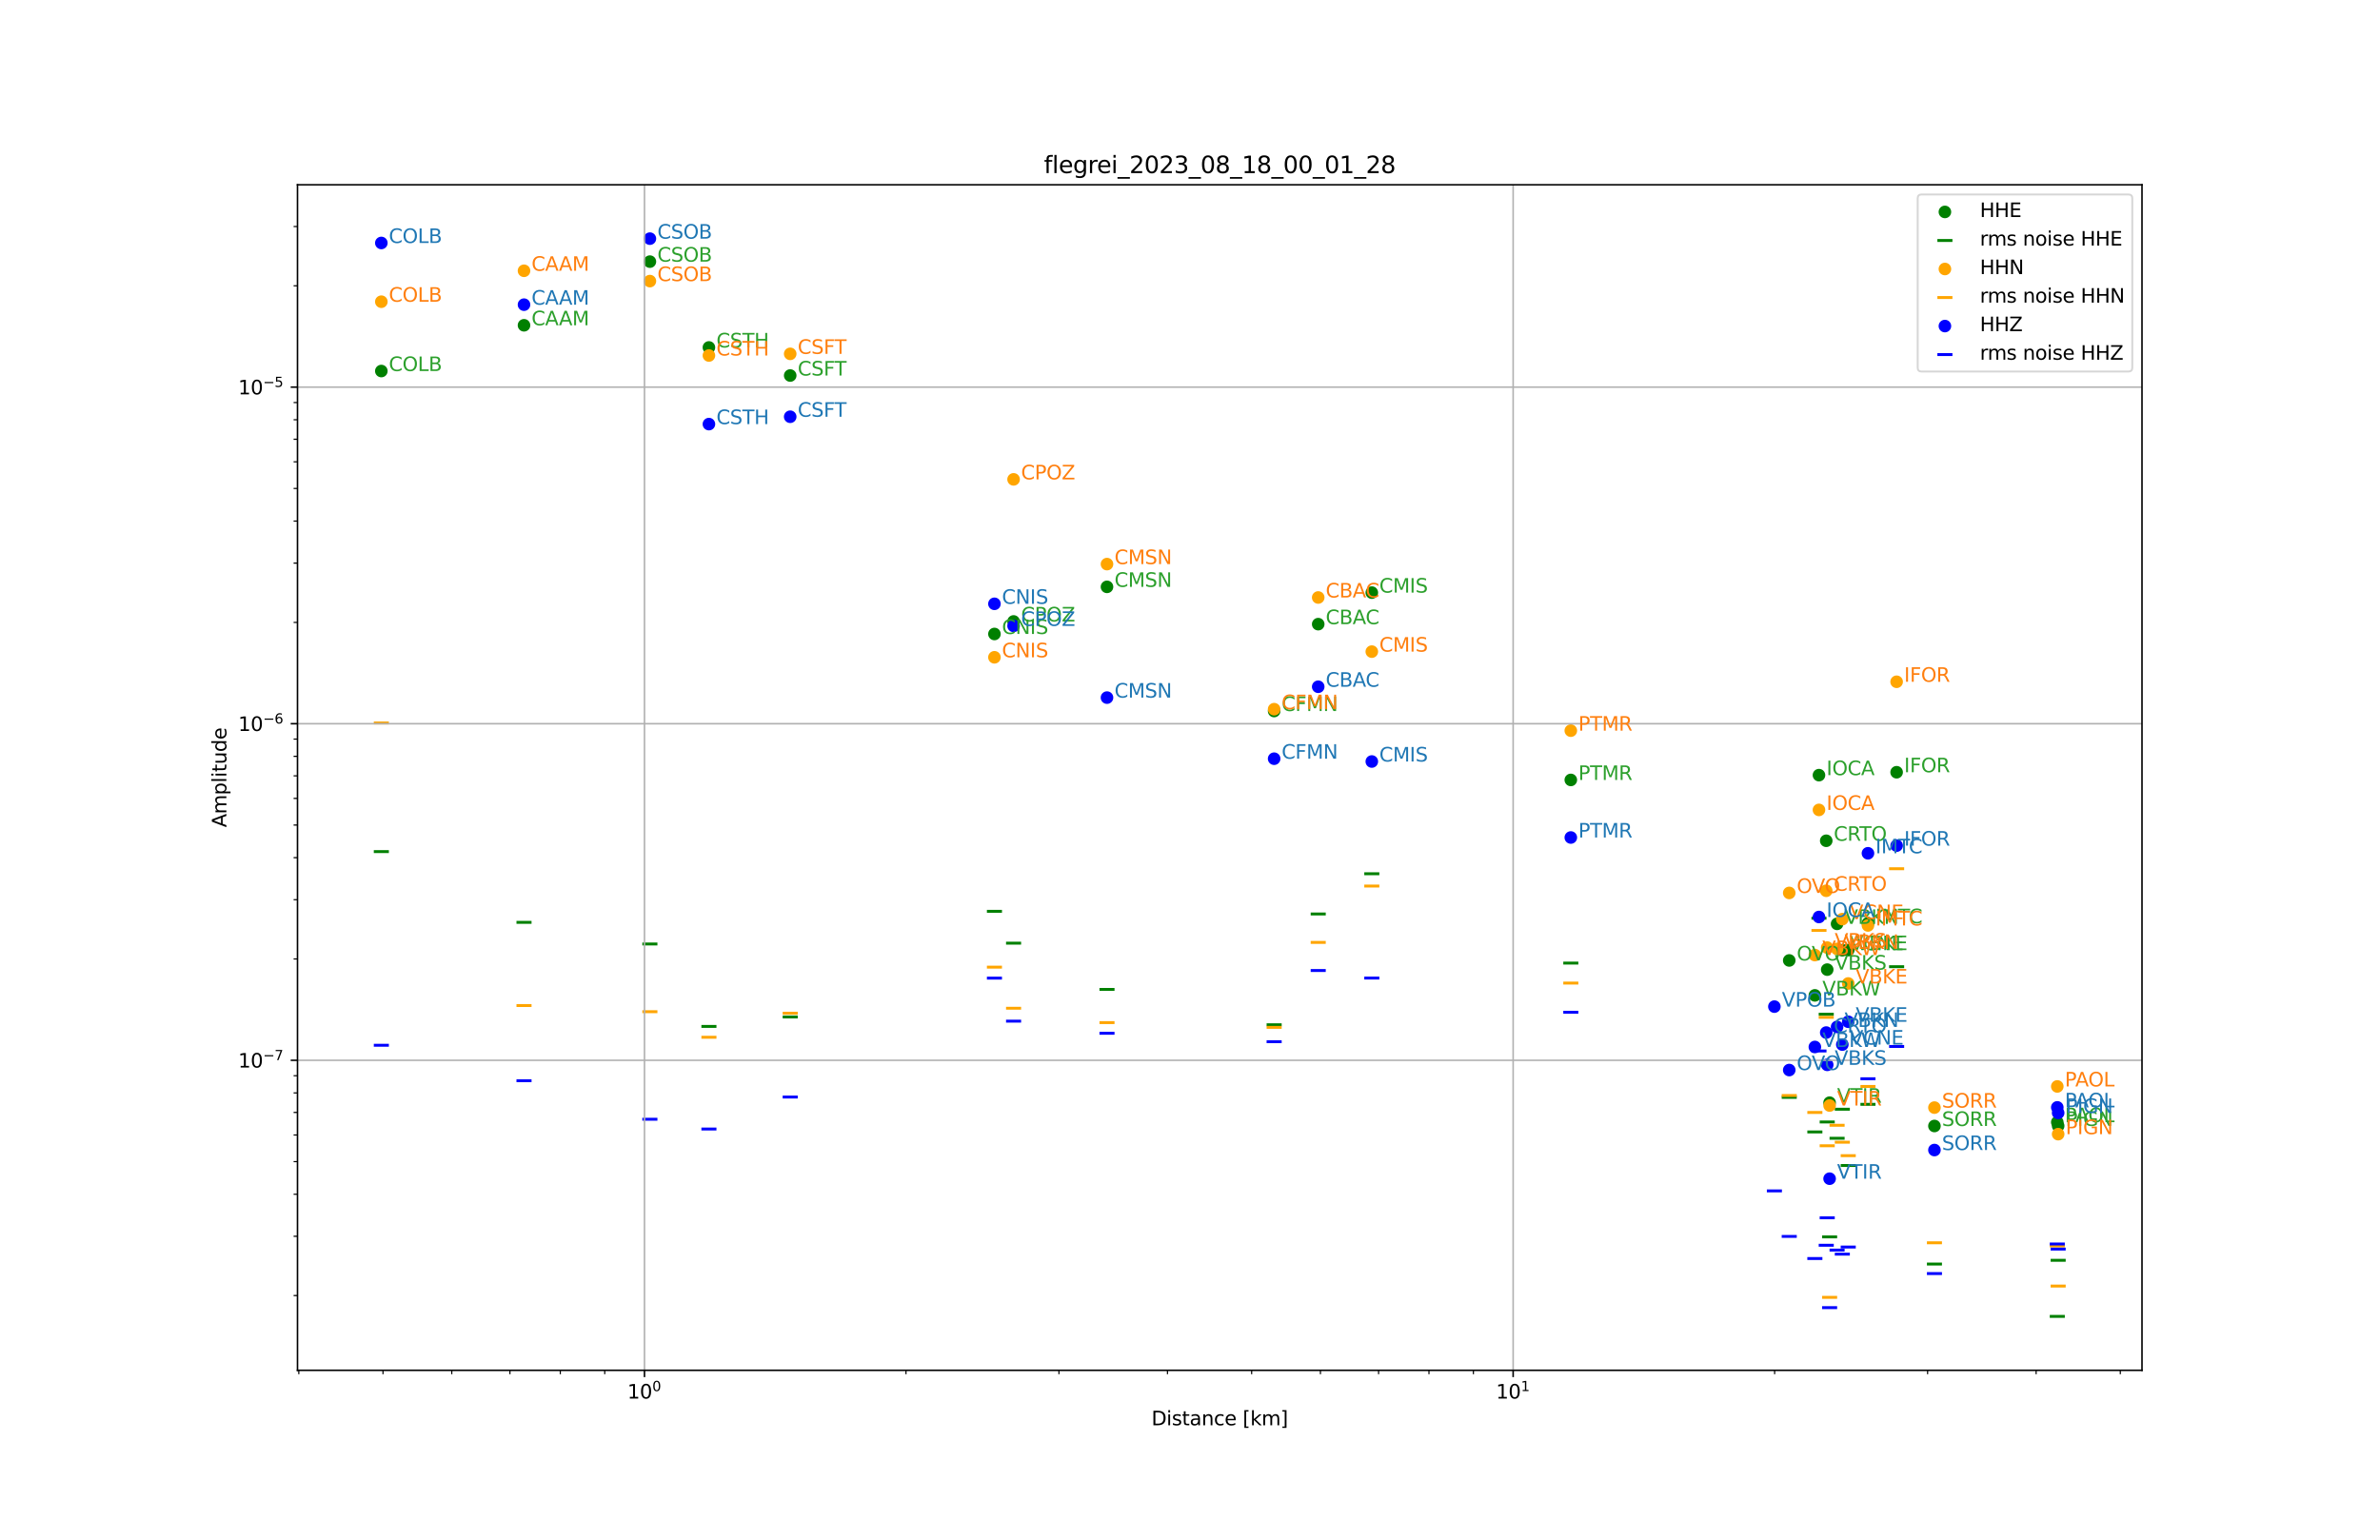 <?xml version="1.0" encoding="utf-8" standalone="no"?>
<!DOCTYPE svg PUBLIC "-//W3C//DTD SVG 1.1//EN"
  "http://www.w3.org/Graphics/SVG/1.1/DTD/svg11.dtd">
<svg xmlns:xlink="http://www.w3.org/1999/xlink" width="1224pt" height="792pt" viewBox="0 0 1224 792" xmlns="http://www.w3.org/2000/svg" version="1.1">
 <defs>
  <style type="text/css">*{stroke-linejoin: round; stroke-linecap: butt}</style>
 </defs>
 <g id="figure_1">
  <g id="patch_1">
   <path d="M 0 792 
L 1224 792 
L 1224 0 
L 0 0 
z
" style="fill: #ffffff"/>
  </g>
  <g id="axes_1">
   <g id="patch_2">
    <path d="M 153 704.88 
L 1101.6 704.88 
L 1101.6 95.04 
L 153 95.04 
z
" style="fill: #ffffff"/>
   </g>
   <g id="PathCollection_1">
    <defs>
     <path id="m13692dae69" d="M 0 2.739 
C 0.726 2.739 1.423 2.45 1.936 1.936 
C 2.45 1.423 2.739 0.726 2.739 0 
C 2.739 -0.726 2.45 -1.423 1.936 -1.936 
C 1.423 -2.45 0.726 -2.739 0 -2.739 
C -0.726 -2.739 -1.423 -2.45 -1.936 -1.936 
C -2.45 -1.423 -2.739 -0.726 -2.739 0 
C -2.739 0.726 -2.45 1.423 -1.936 1.936 
C -1.423 2.45 -0.726 2.739 0 2.739 
z
" style="stroke: #008000"/>
    </defs>
    <g clip-path="url(#pc89cc54a83)">
     <use xlink:href="#m13692dae69" x="269.492" y="167.323" style="fill: #008000; stroke: #008000"/>
     <use xlink:href="#m13692dae69" x="677.94" y="321.063" style="fill: #008000; stroke: #008000"/>
     <use xlink:href="#m13692dae69" x="655.273" y="365.749" style="fill: #008000; stroke: #008000"/>
     <use xlink:href="#m13692dae69" x="705.502" y="304.838" style="fill: #008000; stroke: #008000"/>
     <use xlink:href="#m13692dae69" x="569.311" y="301.876" style="fill: #008000; stroke: #008000"/>
     <use xlink:href="#m13692dae69" x="511.427" y="326.122" style="fill: #008000; stroke: #008000"/>
     <use xlink:href="#m13692dae69" x="196.118" y="190.858" style="fill: #008000; stroke: #008000"/>
     <use xlink:href="#m13692dae69" x="521.271" y="319.665" style="fill: #008000; stroke: #008000"/>
     <use xlink:href="#m13692dae69" x="939.208" y="432.488" style="fill: #008000; stroke: #008000"/>
     <use xlink:href="#m13692dae69" x="406.39" y="193.171" style="fill: #008000; stroke: #008000"/>
     <use xlink:href="#m13692dae69" x="334.226" y="134.583" style="fill: #008000; stroke: #008000"/>
     <use xlink:href="#m13692dae69" x="364.587" y="178.723" style="fill: #008000; stroke: #008000"/>
     <use xlink:href="#m13692dae69" x="975.406" y="397.239" style="fill: #008000; stroke: #008000"/>
     <use xlink:href="#m13692dae69" x="960.666" y="474.903" style="fill: #008000; stroke: #008000"/>
     <use xlink:href="#m13692dae69" x="935.47" y="398.733" style="fill: #008000; stroke: #008000"/>
     <use xlink:href="#m13692dae69" x="920.178" y="494.051" style="fill: #008000; stroke: #008000"/>
     <use xlink:href="#m13692dae69" x="1058.036" y="577.256" style="fill: #008000; stroke: #008000"/>
     <use xlink:href="#m13692dae69" x="1058.482" y="579.157" style="fill: #008000; stroke: #008000"/>
     <use xlink:href="#m13692dae69" x="807.848" y="401.194" style="fill: #008000; stroke: #008000"/>
     <use xlink:href="#m13692dae69" x="994.854" y="579.206" style="fill: #008000; stroke: #008000"/>
     <use xlink:href="#m13692dae69" x="950.521" y="488.741" style="fill: #008000; stroke: #008000"/>
     <use xlink:href="#m13692dae69" x="944.786" y="475.225" style="fill: #008000; stroke: #008000"/>
     <use xlink:href="#m13692dae69" x="939.71" y="498.771" style="fill: #008000; stroke: #008000"/>
     <use xlink:href="#m13692dae69" x="933.358" y="512.014" style="fill: #008000; stroke: #008000"/>
     <use xlink:href="#m13692dae69" x="947.479" y="488.791" style="fill: #008000; stroke: #008000"/>
     <use xlink:href="#m13692dae69" x="940.94" y="567.211" style="fill: #008000; stroke: #008000"/>
    </g>
   </g>
   <g id="PathCollection_2">
    <defs>
     <path id="m007adfa650" d="M 3.873 0 
L -3.873 -0 
" style="stroke: #008000; stroke-width: 1.5"/>
    </defs>
    <g clip-path="url(#pc89cc54a83)">
     <use xlink:href="#m007adfa650" x="269.492" y="474.456" style="fill: #008000; stroke: #008000; stroke-width: 1.5"/>
     <use xlink:href="#m007adfa650" x="677.94" y="470.135" style="fill: #008000; stroke: #008000; stroke-width: 1.5"/>
     <use xlink:href="#m007adfa650" x="655.273" y="527.129" style="fill: #008000; stroke: #008000; stroke-width: 1.5"/>
     <use xlink:href="#m007adfa650" x="705.502" y="449.438" style="fill: #008000; stroke: #008000; stroke-width: 1.5"/>
     <use xlink:href="#m007adfa650" x="569.311" y="508.962" style="fill: #008000; stroke: #008000; stroke-width: 1.5"/>
     <use xlink:href="#m007adfa650" x="511.427" y="468.781" style="fill: #008000; stroke: #008000; stroke-width: 1.5"/>
     <use xlink:href="#m007adfa650" x="196.118" y="438.065" style="fill: #008000; stroke: #008000; stroke-width: 1.5"/>
     <use xlink:href="#m007adfa650" x="521.271" y="485.168" style="fill: #008000; stroke: #008000; stroke-width: 1.5"/>
     <use xlink:href="#m007adfa650" x="939.208" y="521.711" style="fill: #008000; stroke: #008000; stroke-width: 1.5"/>
     <use xlink:href="#m007adfa650" x="406.39" y="523.107" style="fill: #008000; stroke: #008000; stroke-width: 1.5"/>
     <use xlink:href="#m007adfa650" x="334.226" y="485.593" style="fill: #008000; stroke: #008000; stroke-width: 1.5"/>
     <use xlink:href="#m007adfa650" x="364.587" y="527.993" style="fill: #008000; stroke: #008000; stroke-width: 1.5"/>
     <use xlink:href="#m007adfa650" x="975.406" y="497.271" style="fill: #008000; stroke: #008000; stroke-width: 1.5"/>
     <use xlink:href="#m007adfa650" x="960.666" y="568.078" style="fill: #008000; stroke: #008000; stroke-width: 1.5"/>
     <use xlink:href="#m007adfa650" x="935.47" y="472.334" style="fill: #008000; stroke: #008000; stroke-width: 1.5"/>
     <use xlink:href="#m007adfa650" x="920.178" y="564.472" style="fill: #008000; stroke: #008000; stroke-width: 1.5"/>
     <use xlink:href="#m007adfa650" x="1058.036" y="677.16" style="fill: #008000; stroke: #008000; stroke-width: 1.5"/>
     <use xlink:href="#m007adfa650" x="1058.482" y="648.311" style="fill: #008000; stroke: #008000; stroke-width: 1.5"/>
     <use xlink:href="#m007adfa650" x="807.848" y="495.424" style="fill: #008000; stroke: #008000; stroke-width: 1.5"/>
     <use xlink:href="#m007adfa650" x="994.854" y="650.236" style="fill: #008000; stroke: #008000; stroke-width: 1.5"/>
     <use xlink:href="#m007adfa650" x="950.521" y="599.537" style="fill: #008000; stroke: #008000; stroke-width: 1.5"/>
     <use xlink:href="#m007adfa650" x="944.786" y="585.533" style="fill: #008000; stroke: #008000; stroke-width: 1.5"/>
     <use xlink:href="#m007adfa650" x="939.71" y="577.133" style="fill: #008000; stroke: #008000; stroke-width: 1.5"/>
     <use xlink:href="#m007adfa650" x="933.358" y="582.259" style="fill: #008000; stroke: #008000; stroke-width: 1.5"/>
     <use xlink:href="#m007adfa650" x="947.479" y="570.586" style="fill: #008000; stroke: #008000; stroke-width: 1.5"/>
     <use xlink:href="#m007adfa650" x="940.94" y="636.239" style="fill: #008000; stroke: #008000; stroke-width: 1.5"/>
    </g>
   </g>
   <g id="PathCollection_3">
    <defs>
     <path id="m9c454fa7ff" d="M 0 2.739 
C 0.726 2.739 1.423 2.45 1.936 1.936 
C 2.45 1.423 2.739 0.726 2.739 0 
C 2.739 -0.726 2.45 -1.423 1.936 -1.936 
C 1.423 -2.45 0.726 -2.739 0 -2.739 
C -0.726 -2.739 -1.423 -2.45 -1.936 -1.936 
C -2.45 -1.423 -2.739 -0.726 -2.739 0 
C -2.739 0.726 -2.45 1.423 -1.936 1.936 
C -1.423 2.45 -0.726 2.739 0 2.739 
z
" style="stroke: #ffa500"/>
    </defs>
    <g clip-path="url(#pc89cc54a83)">
     <use xlink:href="#m9c454fa7ff" x="269.492" y="139.289" style="fill: #ffa500; stroke: #ffa500"/>
     <use xlink:href="#m9c454fa7ff" x="677.94" y="307.348" style="fill: #ffa500; stroke: #ffa500"/>
     <use xlink:href="#m9c454fa7ff" x="655.273" y="364.801" style="fill: #ffa500; stroke: #ffa500"/>
     <use xlink:href="#m9c454fa7ff" x="705.502" y="335.195" style="fill: #ffa500; stroke: #ffa500"/>
     <use xlink:href="#m9c454fa7ff" x="569.311" y="290.173" style="fill: #ffa500; stroke: #ffa500"/>
     <use xlink:href="#m9c454fa7ff" x="511.427" y="338.112" style="fill: #ffa500; stroke: #ffa500"/>
     <use xlink:href="#m9c454fa7ff" x="196.118" y="155.195" style="fill: #ffa500; stroke: #ffa500"/>
     <use xlink:href="#m9c454fa7ff" x="521.271" y="246.582" style="fill: #ffa500; stroke: #ffa500"/>
     <use xlink:href="#m9c454fa7ff" x="939.208" y="458.203" style="fill: #ffa500; stroke: #ffa500"/>
     <use xlink:href="#m9c454fa7ff" x="406.39" y="182.019" style="fill: #ffa500; stroke: #ffa500"/>
     <use xlink:href="#m9c454fa7ff" x="334.226" y="144.594" style="fill: #ffa500; stroke: #ffa500"/>
     <use xlink:href="#m9c454fa7ff" x="364.587" y="182.871" style="fill: #ffa500; stroke: #ffa500"/>
     <use xlink:href="#m9c454fa7ff" x="975.406" y="350.702" style="fill: #ffa500; stroke: #ffa500"/>
     <use xlink:href="#m9c454fa7ff" x="960.666" y="476.048" style="fill: #ffa500; stroke: #ffa500"/>
     <use xlink:href="#m9c454fa7ff" x="935.47" y="416.613" style="fill: #ffa500; stroke: #ffa500"/>
     <use xlink:href="#m9c454fa7ff" x="920.178" y="459.323" style="fill: #ffa500; stroke: #ffa500"/>
     <use xlink:href="#m9c454fa7ff" x="1058.036" y="558.861" style="fill: #ffa500; stroke: #ffa500"/>
     <use xlink:href="#m9c454fa7ff" x="1058.482" y="583.404" style="fill: #ffa500; stroke: #ffa500"/>
     <use xlink:href="#m9c454fa7ff" x="807.848" y="375.846" style="fill: #ffa500; stroke: #ffa500"/>
     <use xlink:href="#m9c454fa7ff" x="994.854" y="569.75" style="fill: #ffa500; stroke: #ffa500"/>
     <use xlink:href="#m9c454fa7ff" x="950.521" y="505.903" style="fill: #ffa500; stroke: #ffa500"/>
     <use xlink:href="#m9c454fa7ff" x="944.786" y="488.124" style="fill: #ffa500; stroke: #ffa500"/>
     <use xlink:href="#m9c454fa7ff" x="939.71" y="487.442" style="fill: #ffa500; stroke: #ffa500"/>
     <use xlink:href="#m9c454fa7ff" x="933.358" y="491.288" style="fill: #ffa500; stroke: #ffa500"/>
     <use xlink:href="#m9c454fa7ff" x="947.479" y="472.795" style="fill: #ffa500; stroke: #ffa500"/>
     <use xlink:href="#m9c454fa7ff" x="940.94" y="568.681" style="fill: #ffa500; stroke: #ffa500"/>
    </g>
   </g>
   <g id="PathCollection_4">
    <defs>
     <path id="md7c253a83b" d="M 3.873 0 
L -3.873 -0 
" style="stroke: #ffa500; stroke-width: 1.5"/>
    </defs>
    <g clip-path="url(#pc89cc54a83)">
     <use xlink:href="#md7c253a83b" x="269.492" y="517.254" style="fill: #ffa500; stroke: #ffa500; stroke-width: 1.5"/>
     <use xlink:href="#md7c253a83b" x="677.94" y="484.76" style="fill: #ffa500; stroke: #ffa500; stroke-width: 1.5"/>
     <use xlink:href="#md7c253a83b" x="655.273" y="528.464" style="fill: #ffa500; stroke: #ffa500; stroke-width: 1.5"/>
     <use xlink:href="#md7c253a83b" x="705.502" y="455.795" style="fill: #ffa500; stroke: #ffa500; stroke-width: 1.5"/>
     <use xlink:href="#md7c253a83b" x="569.311" y="526.016" style="fill: #ffa500; stroke: #ffa500; stroke-width: 1.5"/>
     <use xlink:href="#md7c253a83b" x="511.427" y="497.513" style="fill: #ffa500; stroke: #ffa500; stroke-width: 1.5"/>
     <use xlink:href="#md7c253a83b" x="196.118" y="371.907" style="fill: #ffa500; stroke: #ffa500; stroke-width: 1.5"/>
     <use xlink:href="#md7c253a83b" x="521.271" y="518.633" style="fill: #ffa500; stroke: #ffa500; stroke-width: 1.5"/>
     <use xlink:href="#md7c253a83b" x="939.208" y="523.317" style="fill: #ffa500; stroke: #ffa500; stroke-width: 1.5"/>
     <use xlink:href="#md7c253a83b" x="406.39" y="521.188" style="fill: #ffa500; stroke: #ffa500; stroke-width: 1.5"/>
     <use xlink:href="#md7c253a83b" x="334.226" y="520.423" style="fill: #ffa500; stroke: #ffa500; stroke-width: 1.5"/>
     <use xlink:href="#md7c253a83b" x="364.587" y="533.556" style="fill: #ffa500; stroke: #ffa500; stroke-width: 1.5"/>
     <use xlink:href="#md7c253a83b" x="975.406" y="446.868" style="fill: #ffa500; stroke: #ffa500; stroke-width: 1.5"/>
     <use xlink:href="#md7c253a83b" x="960.666" y="558.861" style="fill: #ffa500; stroke: #ffa500; stroke-width: 1.5"/>
     <use xlink:href="#md7c253a83b" x="935.47" y="478.616" style="fill: #ffa500; stroke: #ffa500; stroke-width: 1.5"/>
     <use xlink:href="#md7c253a83b" x="920.178" y="563.513" style="fill: #ffa500; stroke: #ffa500; stroke-width: 1.5"/>
     <use xlink:href="#md7c253a83b" x="1058.036" y="640.909" style="fill: #ffa500; stroke: #ffa500; stroke-width: 1.5"/>
     <use xlink:href="#md7c253a83b" x="1058.482" y="661.551" style="fill: #ffa500; stroke: #ffa500; stroke-width: 1.5"/>
     <use xlink:href="#md7c253a83b" x="807.848" y="505.695" style="fill: #ffa500; stroke: #ffa500; stroke-width: 1.5"/>
     <use xlink:href="#md7c253a83b" x="994.854" y="639.285" style="fill: #ffa500; stroke: #ffa500; stroke-width: 1.5"/>
     <use xlink:href="#md7c253a83b" x="950.521" y="594.476" style="fill: #ffa500; stroke: #ffa500; stroke-width: 1.5"/>
     <use xlink:href="#md7c253a83b" x="944.786" y="578.832" style="fill: #ffa500; stroke: #ffa500; stroke-width: 1.5"/>
     <use xlink:href="#md7c253a83b" x="939.71" y="589.39" style="fill: #ffa500; stroke: #ffa500; stroke-width: 1.5"/>
     <use xlink:href="#md7c253a83b" x="933.358" y="572.258" style="fill: #ffa500; stroke: #ffa500; stroke-width: 1.5"/>
     <use xlink:href="#md7c253a83b" x="947.479" y="587.567" style="fill: #ffa500; stroke: #ffa500; stroke-width: 1.5"/>
     <use xlink:href="#md7c253a83b" x="940.94" y="667.363" style="fill: #ffa500; stroke: #ffa500; stroke-width: 1.5"/>
    </g>
   </g>
   <g id="PathCollection_5">
    <defs>
     <path id="mf4727bcc27" d="M 0 2.739 
C 0.726 2.739 1.423 2.45 1.936 1.936 
C 2.45 1.423 2.739 0.726 2.739 0 
C 2.739 -0.726 2.45 -1.423 1.936 -1.936 
C 1.423 -2.45 0.726 -2.739 0 -2.739 
C -0.726 -2.739 -1.423 -2.45 -1.936 -1.936 
C -2.45 -1.423 -2.739 -0.726 -2.739 0 
C -2.739 0.726 -2.45 1.423 -1.936 1.936 
C -1.423 2.45 -0.726 2.739 0 2.739 
z
" style="stroke: #0000ff"/>
    </defs>
    <g clip-path="url(#pc89cc54a83)">
     <use xlink:href="#mf4727bcc27" x="269.492" y="156.722" style="fill: #0000ff; stroke: #0000ff"/>
     <use xlink:href="#mf4727bcc27" x="677.94" y="353.261" style="fill: #0000ff; stroke: #0000ff"/>
     <use xlink:href="#mf4727bcc27" x="655.273" y="390.276" style="fill: #0000ff; stroke: #0000ff"/>
     <use xlink:href="#mf4727bcc27" x="705.502" y="391.718" style="fill: #0000ff; stroke: #0000ff"/>
     <use xlink:href="#mf4727bcc27" x="569.311" y="358.847" style="fill: #0000ff; stroke: #0000ff"/>
     <use xlink:href="#mf4727bcc27" x="511.427" y="310.6" style="fill: #0000ff; stroke: #0000ff"/>
     <use xlink:href="#mf4727bcc27" x="196.118" y="124.982" style="fill: #0000ff; stroke: #0000ff"/>
     <use xlink:href="#mf4727bcc27" x="521.271" y="321.959" style="fill: #0000ff; stroke: #0000ff"/>
     <use xlink:href="#mf4727bcc27" x="939.208" y="531.149" style="fill: #0000ff; stroke: #0000ff"/>
     <use xlink:href="#mf4727bcc27" x="406.39" y="214.372" style="fill: #0000ff; stroke: #0000ff"/>
     <use xlink:href="#mf4727bcc27" x="334.226" y="122.76" style="fill: #0000ff; stroke: #0000ff"/>
     <use xlink:href="#mf4727bcc27" x="364.587" y="218.157" style="fill: #0000ff; stroke: #0000ff"/>
     <use xlink:href="#mf4727bcc27" x="975.406" y="434.986" style="fill: #0000ff; stroke: #0000ff"/>
     <use xlink:href="#mf4727bcc27" x="960.666" y="438.924" style="fill: #0000ff; stroke: #0000ff"/>
     <use xlink:href="#mf4727bcc27" x="935.47" y="471.699" style="fill: #0000ff; stroke: #0000ff"/>
     <use xlink:href="#mf4727bcc27" x="920.178" y="550.432" style="fill: #0000ff; stroke: #0000ff"/>
     <use xlink:href="#mf4727bcc27" x="1058.036" y="569.633" style="fill: #0000ff; stroke: #0000ff"/>
     <use xlink:href="#mf4727bcc27" x="1058.482" y="572.491" style="fill: #0000ff; stroke: #0000ff"/>
     <use xlink:href="#mf4727bcc27" x="807.848" y="430.809" style="fill: #0000ff; stroke: #0000ff"/>
     <use xlink:href="#mf4727bcc27" x="994.854" y="591.579" style="fill: #0000ff; stroke: #0000ff"/>
     <use xlink:href="#mf4727bcc27" x="950.521" y="525.591" style="fill: #0000ff; stroke: #0000ff"/>
     <use xlink:href="#mf4727bcc27" x="944.786" y="528.254" style="fill: #0000ff; stroke: #0000ff"/>
     <use xlink:href="#mf4727bcc27" x="939.71" y="547.759" style="fill: #0000ff; stroke: #0000ff"/>
     <use xlink:href="#mf4727bcc27" x="933.358" y="538.561" style="fill: #0000ff; stroke: #0000ff"/>
     <use xlink:href="#mf4727bcc27" x="947.479" y="537.333" style="fill: #0000ff; stroke: #0000ff"/>
     <use xlink:href="#mf4727bcc27" x="912.546" y="517.801" style="fill: #0000ff; stroke: #0000ff"/>
     <use xlink:href="#mf4727bcc27" x="940.94" y="606.317" style="fill: #0000ff; stroke: #0000ff"/>
    </g>
   </g>
   <g id="PathCollection_6">
    <defs>
     <path id="m2028f76184" d="M 3.873 0 
L -3.873 -0 
" style="stroke: #0000ff; stroke-width: 1.5"/>
    </defs>
    <g clip-path="url(#pc89cc54a83)">
     <use xlink:href="#m2028f76184" x="269.492" y="555.926" style="fill: #0000ff; stroke: #0000ff; stroke-width: 1.5"/>
     <use xlink:href="#m2028f76184" x="677.94" y="499.227" style="fill: #0000ff; stroke: #0000ff; stroke-width: 1.5"/>
     <use xlink:href="#m2028f76184" x="655.273" y="535.864" style="fill: #0000ff; stroke: #0000ff; stroke-width: 1.5"/>
     <use xlink:href="#m2028f76184" x="705.502" y="503.119" style="fill: #0000ff; stroke: #0000ff; stroke-width: 1.5"/>
     <use xlink:href="#m2028f76184" x="569.311" y="531.52" style="fill: #0000ff; stroke: #0000ff; stroke-width: 1.5"/>
     <use xlink:href="#m2028f76184" x="511.427" y="503.147" style="fill: #0000ff; stroke: #0000ff; stroke-width: 1.5"/>
     <use xlink:href="#m2028f76184" x="196.118" y="537.671" style="fill: #0000ff; stroke: #0000ff; stroke-width: 1.5"/>
     <use xlink:href="#m2028f76184" x="521.271" y="525.275" style="fill: #0000ff; stroke: #0000ff; stroke-width: 1.5"/>
     <use xlink:href="#m2028f76184" x="939.208" y="640.564" style="fill: #0000ff; stroke: #0000ff; stroke-width: 1.5"/>
     <use xlink:href="#m2028f76184" x="406.39" y="564.302" style="fill: #0000ff; stroke: #0000ff; stroke-width: 1.5"/>
     <use xlink:href="#m2028f76184" x="334.226" y="575.73" style="fill: #0000ff; stroke: #0000ff; stroke-width: 1.5"/>
     <use xlink:href="#m2028f76184" x="364.587" y="580.775" style="fill: #0000ff; stroke: #0000ff; stroke-width: 1.5"/>
     <use xlink:href="#m2028f76184" x="975.406" y="538.31" style="fill: #0000ff; stroke: #0000ff; stroke-width: 1.5"/>
     <use xlink:href="#m2028f76184" x="960.666" y="554.898" style="fill: #0000ff; stroke: #0000ff; stroke-width: 1.5"/>
     <use xlink:href="#m2028f76184" x="935.47" y="540.615" style="fill: #0000ff; stroke: #0000ff; stroke-width: 1.5"/>
     <use xlink:href="#m2028f76184" x="920.178" y="636.008" style="fill: #0000ff; stroke: #0000ff; stroke-width: 1.5"/>
     <use xlink:href="#m2028f76184" x="1058.036" y="639.916" style="fill: #0000ff; stroke: #0000ff; stroke-width: 1.5"/>
     <use xlink:href="#m2028f76184" x="1058.482" y="642.527" style="fill: #0000ff; stroke: #0000ff; stroke-width: 1.5"/>
     <use xlink:href="#m2028f76184" x="807.848" y="520.697" style="fill: #0000ff; stroke: #0000ff; stroke-width: 1.5"/>
     <use xlink:href="#m2028f76184" x="994.854" y="655.133" style="fill: #0000ff; stroke: #0000ff; stroke-width: 1.5"/>
     <use xlink:href="#m2028f76184" x="950.521" y="641.478" style="fill: #0000ff; stroke: #0000ff; stroke-width: 1.5"/>
     <use xlink:href="#m2028f76184" x="944.786" y="643.031" style="fill: #0000ff; stroke: #0000ff; stroke-width: 1.5"/>
     <use xlink:href="#m2028f76184" x="939.71" y="626.419" style="fill: #0000ff; stroke: #0000ff; stroke-width: 1.5"/>
     <use xlink:href="#m2028f76184" x="933.358" y="647.376" style="fill: #0000ff; stroke: #0000ff; stroke-width: 1.5"/>
     <use xlink:href="#m2028f76184" x="947.479" y="645.114" style="fill: #0000ff; stroke: #0000ff; stroke-width: 1.5"/>
     <use xlink:href="#m2028f76184" x="912.546" y="612.588" style="fill: #0000ff; stroke: #0000ff; stroke-width: 1.5"/>
     <use xlink:href="#m2028f76184" x="940.94" y="672.651" style="fill: #0000ff; stroke: #0000ff; stroke-width: 1.5"/>
    </g>
   </g>
   <g id="matplotlib.axis_1">
    <g id="xtick_1">
     <g id="line2d_1">
      <path d="M 331.449 704.88 
L 331.449 95.04 
" clip-path="url(#pc89cc54a83)" style="fill: none; stroke: #b0b0b0; stroke-width: 0.8; stroke-linecap: square"/>
     </g>
     <g id="line2d_2">
      <defs>
       <path id="m244d0b2bce" d="M 0 0 
L 0 3.5 
" style="stroke: #000000; stroke-width: 0.8"/>
      </defs>
      <g>
       <use xlink:href="#m244d0b2bce" x="331.449" y="704.88" style="stroke: #000000; stroke-width: 0.8"/>
      </g>
     </g>
     <g id="text_1">
      <!-- $\mathdefault{10^{0}}$ -->
      <g transform="translate(322.649 719.478) scale(0.1 -0.1)">
       <defs>
        <path id="DejaVuSans-31" d="M 794 531 
L 1825 531 
L 1825 4091 
L 703 3866 
L 703 4441 
L 1819 4666 
L 2450 4666 
L 2450 531 
L 3481 531 
L 3481 0 
L 794 0 
L 794 531 
z
" transform="scale(0.016)"/>
        <path id="DejaVuSans-30" d="M 2034 4250 
Q 1547 4250 1301 3770 
Q 1056 3291 1056 2328 
Q 1056 1369 1301 889 
Q 1547 409 2034 409 
Q 2525 409 2770 889 
Q 3016 1369 3016 2328 
Q 3016 3291 2770 3770 
Q 2525 4250 2034 4250 
z
M 2034 4750 
Q 2819 4750 3233 4129 
Q 3647 3509 3647 2328 
Q 3647 1150 3233 529 
Q 2819 -91 2034 -91 
Q 1250 -91 836 529 
Q 422 1150 422 2328 
Q 422 3509 836 4129 
Q 1250 4750 2034 4750 
z
" transform="scale(0.016)"/>
       </defs>
       <use xlink:href="#DejaVuSans-31" transform="translate(0 0.766)"/>
       <use xlink:href="#DejaVuSans-30" transform="translate(63.623 0.766)"/>
       <use xlink:href="#DejaVuSans-30" transform="translate(128.203 39.047) scale(0.7)"/>
      </g>
     </g>
    </g>
    <g id="xtick_2">
     <g id="line2d_3">
      <path d="M 778.187 704.88 
L 778.187 95.04 
" clip-path="url(#pc89cc54a83)" style="fill: none; stroke: #b0b0b0; stroke-width: 0.8; stroke-linecap: square"/>
     </g>
     <g id="line2d_4">
      <g>
       <use xlink:href="#m244d0b2bce" x="778.187" y="704.88" style="stroke: #000000; stroke-width: 0.8"/>
      </g>
     </g>
     <g id="text_2">
      <!-- $\mathdefault{10^{1}}$ -->
      <g transform="translate(769.387 719.478) scale(0.1 -0.1)">
       <use xlink:href="#DejaVuSans-31" transform="translate(0 0.684)"/>
       <use xlink:href="#DejaVuSans-30" transform="translate(63.623 0.684)"/>
       <use xlink:href="#DejaVuSans-31" transform="translate(128.203 38.966) scale(0.7)"/>
      </g>
     </g>
    </g>
    <g id="xtick_3">
     <g id="line2d_5">
      <defs>
       <path id="m647bc83f21" d="M 0 0 
L 0 2 
" style="stroke: #000000; stroke-width: 0.6"/>
      </defs>
      <g>
       <use xlink:href="#m647bc83f21" x="153.674" y="704.88" style="stroke: #000000; stroke-width: 0.6"/>
      </g>
     </g>
    </g>
    <g id="xtick_4">
     <g id="line2d_6">
      <g>
       <use xlink:href="#m647bc83f21" x="196.968" y="704.88" style="stroke: #000000; stroke-width: 0.6"/>
      </g>
     </g>
    </g>
    <g id="xtick_5">
     <g id="line2d_7">
      <g>
       <use xlink:href="#m647bc83f21" x="232.341" y="704.88" style="stroke: #000000; stroke-width: 0.6"/>
      </g>
     </g>
    </g>
    <g id="xtick_6">
     <g id="line2d_8">
      <g>
       <use xlink:href="#m647bc83f21" x="262.249" y="704.88" style="stroke: #000000; stroke-width: 0.6"/>
      </g>
     </g>
    </g>
    <g id="xtick_7">
     <g id="line2d_9">
      <g>
       <use xlink:href="#m647bc83f21" x="288.156" y="704.88" style="stroke: #000000; stroke-width: 0.6"/>
      </g>
     </g>
    </g>
    <g id="xtick_8">
     <g id="line2d_10">
      <g>
       <use xlink:href="#m647bc83f21" x="311.008" y="704.88" style="stroke: #000000; stroke-width: 0.6"/>
      </g>
     </g>
    </g>
    <g id="xtick_9">
     <g id="line2d_11">
      <g>
       <use xlink:href="#m647bc83f21" x="465.931" y="704.88" style="stroke: #000000; stroke-width: 0.6"/>
      </g>
     </g>
    </g>
    <g id="xtick_10">
     <g id="line2d_12">
      <g>
       <use xlink:href="#m647bc83f21" x="544.597" y="704.88" style="stroke: #000000; stroke-width: 0.6"/>
      </g>
     </g>
    </g>
    <g id="xtick_11">
     <g id="line2d_13">
      <g>
       <use xlink:href="#m647bc83f21" x="600.412" y="704.88" style="stroke: #000000; stroke-width: 0.6"/>
      </g>
     </g>
    </g>
    <g id="xtick_12">
     <g id="line2d_14">
      <g>
       <use xlink:href="#m647bc83f21" x="643.706" y="704.88" style="stroke: #000000; stroke-width: 0.6"/>
      </g>
     </g>
    </g>
    <g id="xtick_13">
     <g id="line2d_15">
      <g>
       <use xlink:href="#m647bc83f21" x="679.079" y="704.88" style="stroke: #000000; stroke-width: 0.6"/>
      </g>
     </g>
    </g>
    <g id="xtick_14">
     <g id="line2d_16">
      <g>
       <use xlink:href="#m647bc83f21" x="708.987" y="704.88" style="stroke: #000000; stroke-width: 0.6"/>
      </g>
     </g>
    </g>
    <g id="xtick_15">
     <g id="line2d_17">
      <g>
       <use xlink:href="#m647bc83f21" x="734.894" y="704.88" style="stroke: #000000; stroke-width: 0.6"/>
      </g>
     </g>
    </g>
    <g id="xtick_16">
     <g id="line2d_18">
      <g>
       <use xlink:href="#m647bc83f21" x="757.745" y="704.88" style="stroke: #000000; stroke-width: 0.6"/>
      </g>
     </g>
    </g>
    <g id="xtick_17">
     <g id="line2d_19">
      <g>
       <use xlink:href="#m647bc83f21" x="912.669" y="704.88" style="stroke: #000000; stroke-width: 0.6"/>
      </g>
     </g>
    </g>
    <g id="xtick_18">
     <g id="line2d_20">
      <g>
       <use xlink:href="#m647bc83f21" x="991.335" y="704.88" style="stroke: #000000; stroke-width: 0.6"/>
      </g>
     </g>
    </g>
    <g id="xtick_19">
     <g id="line2d_21">
      <g>
       <use xlink:href="#m647bc83f21" x="1047.15" y="704.88" style="stroke: #000000; stroke-width: 0.6"/>
      </g>
     </g>
    </g>
    <g id="xtick_20">
     <g id="line2d_22">
      <g>
       <use xlink:href="#m647bc83f21" x="1090.443" y="704.88" style="stroke: #000000; stroke-width: 0.6"/>
      </g>
     </g>
    </g>
    <g id="text_3">
     <!-- Distance [km] -->
     <g transform="translate(592.181 733.157) scale(0.1 -0.1)">
      <defs>
       <path id="DejaVuSans-44" d="M 1259 4147 
L 1259 519 
L 2022 519 
Q 2988 519 3436 956 
Q 3884 1394 3884 2338 
Q 3884 3275 3436 3711 
Q 2988 4147 2022 4147 
L 1259 4147 
z
M 628 4666 
L 1925 4666 
Q 3281 4666 3915 4102 
Q 4550 3538 4550 2338 
Q 4550 1131 3912 565 
Q 3275 0 1925 0 
L 628 0 
L 628 4666 
z
" transform="scale(0.016)"/>
       <path id="DejaVuSans-69" d="M 603 3500 
L 1178 3500 
L 1178 0 
L 603 0 
L 603 3500 
z
M 603 4863 
L 1178 4863 
L 1178 4134 
L 603 4134 
L 603 4863 
z
" transform="scale(0.016)"/>
       <path id="DejaVuSans-73" d="M 2834 3397 
L 2834 2853 
Q 2591 2978 2328 3040 
Q 2066 3103 1784 3103 
Q 1356 3103 1142 2972 
Q 928 2841 928 2578 
Q 928 2378 1081 2264 
Q 1234 2150 1697 2047 
L 1894 2003 
Q 2506 1872 2764 1633 
Q 3022 1394 3022 966 
Q 3022 478 2636 193 
Q 2250 -91 1575 -91 
Q 1294 -91 989 -36 
Q 684 19 347 128 
L 347 722 
Q 666 556 975 473 
Q 1284 391 1588 391 
Q 1994 391 2212 530 
Q 2431 669 2431 922 
Q 2431 1156 2273 1281 
Q 2116 1406 1581 1522 
L 1381 1569 
Q 847 1681 609 1914 
Q 372 2147 372 2553 
Q 372 3047 722 3315 
Q 1072 3584 1716 3584 
Q 2034 3584 2315 3537 
Q 2597 3491 2834 3397 
z
" transform="scale(0.016)"/>
       <path id="DejaVuSans-74" d="M 1172 4494 
L 1172 3500 
L 2356 3500 
L 2356 3053 
L 1172 3053 
L 1172 1153 
Q 1172 725 1289 603 
Q 1406 481 1766 481 
L 2356 481 
L 2356 0 
L 1766 0 
Q 1100 0 847 248 
Q 594 497 594 1153 
L 594 3053 
L 172 3053 
L 172 3500 
L 594 3500 
L 594 4494 
L 1172 4494 
z
" transform="scale(0.016)"/>
       <path id="DejaVuSans-61" d="M 2194 1759 
Q 1497 1759 1228 1600 
Q 959 1441 959 1056 
Q 959 750 1161 570 
Q 1363 391 1709 391 
Q 2188 391 2477 730 
Q 2766 1069 2766 1631 
L 2766 1759 
L 2194 1759 
z
M 3341 1997 
L 3341 0 
L 2766 0 
L 2766 531 
Q 2569 213 2275 61 
Q 1981 -91 1556 -91 
Q 1019 -91 701 211 
Q 384 513 384 1019 
Q 384 1609 779 1909 
Q 1175 2209 1959 2209 
L 2766 2209 
L 2766 2266 
Q 2766 2663 2505 2880 
Q 2244 3097 1772 3097 
Q 1472 3097 1187 3025 
Q 903 2953 641 2809 
L 641 3341 
Q 956 3463 1253 3523 
Q 1550 3584 1831 3584 
Q 2591 3584 2966 3190 
Q 3341 2797 3341 1997 
z
" transform="scale(0.016)"/>
       <path id="DejaVuSans-6e" d="M 3513 2113 
L 3513 0 
L 2938 0 
L 2938 2094 
Q 2938 2591 2744 2837 
Q 2550 3084 2163 3084 
Q 1697 3084 1428 2787 
Q 1159 2491 1159 1978 
L 1159 0 
L 581 0 
L 581 3500 
L 1159 3500 
L 1159 2956 
Q 1366 3272 1645 3428 
Q 1925 3584 2291 3584 
Q 2894 3584 3203 3211 
Q 3513 2838 3513 2113 
z
" transform="scale(0.016)"/>
       <path id="DejaVuSans-63" d="M 3122 3366 
L 3122 2828 
Q 2878 2963 2633 3030 
Q 2388 3097 2138 3097 
Q 1578 3097 1268 2742 
Q 959 2388 959 1747 
Q 959 1106 1268 751 
Q 1578 397 2138 397 
Q 2388 397 2633 464 
Q 2878 531 3122 666 
L 3122 134 
Q 2881 22 2623 -34 
Q 2366 -91 2075 -91 
Q 1284 -91 818 406 
Q 353 903 353 1747 
Q 353 2603 823 3093 
Q 1294 3584 2113 3584 
Q 2378 3584 2631 3529 
Q 2884 3475 3122 3366 
z
" transform="scale(0.016)"/>
       <path id="DejaVuSans-65" d="M 3597 1894 
L 3597 1613 
L 953 1613 
Q 991 1019 1311 708 
Q 1631 397 2203 397 
Q 2534 397 2845 478 
Q 3156 559 3463 722 
L 3463 178 
Q 3153 47 2828 -22 
Q 2503 -91 2169 -91 
Q 1331 -91 842 396 
Q 353 884 353 1716 
Q 353 2575 817 3079 
Q 1281 3584 2069 3584 
Q 2775 3584 3186 3129 
Q 3597 2675 3597 1894 
z
M 3022 2063 
Q 3016 2534 2758 2815 
Q 2500 3097 2075 3097 
Q 1594 3097 1305 2825 
Q 1016 2553 972 2059 
L 3022 2063 
z
" transform="scale(0.016)"/>
       <path id="DejaVuSans-20" transform="scale(0.016)"/>
       <path id="DejaVuSans-5b" d="M 550 4863 
L 1875 4863 
L 1875 4416 
L 1125 4416 
L 1125 -397 
L 1875 -397 
L 1875 -844 
L 550 -844 
L 550 4863 
z
" transform="scale(0.016)"/>
       <path id="DejaVuSans-6b" d="M 581 4863 
L 1159 4863 
L 1159 1991 
L 2875 3500 
L 3609 3500 
L 1753 1863 
L 3688 0 
L 2938 0 
L 1159 1709 
L 1159 0 
L 581 0 
L 581 4863 
z
" transform="scale(0.016)"/>
       <path id="DejaVuSans-6d" d="M 3328 2828 
Q 3544 3216 3844 3400 
Q 4144 3584 4550 3584 
Q 5097 3584 5394 3201 
Q 5691 2819 5691 2113 
L 5691 0 
L 5113 0 
L 5113 2094 
Q 5113 2597 4934 2840 
Q 4756 3084 4391 3084 
Q 3944 3084 3684 2787 
Q 3425 2491 3425 1978 
L 3425 0 
L 2847 0 
L 2847 2094 
Q 2847 2600 2669 2842 
Q 2491 3084 2119 3084 
Q 1678 3084 1418 2786 
Q 1159 2488 1159 1978 
L 1159 0 
L 581 0 
L 581 3500 
L 1159 3500 
L 1159 2956 
Q 1356 3278 1631 3431 
Q 1906 3584 2284 3584 
Q 2666 3584 2933 3390 
Q 3200 3197 3328 2828 
z
" transform="scale(0.016)"/>
       <path id="DejaVuSans-5d" d="M 1947 4863 
L 1947 -844 
L 622 -844 
L 622 -397 
L 1369 -397 
L 1369 4416 
L 622 4416 
L 622 4863 
L 1947 4863 
z
" transform="scale(0.016)"/>
      </defs>
      <use xlink:href="#DejaVuSans-44"/>
      <use xlink:href="#DejaVuSans-69" x="77.002"/>
      <use xlink:href="#DejaVuSans-73" x="104.785"/>
      <use xlink:href="#DejaVuSans-74" x="156.885"/>
      <use xlink:href="#DejaVuSans-61" x="196.094"/>
      <use xlink:href="#DejaVuSans-6e" x="257.373"/>
      <use xlink:href="#DejaVuSans-63" x="320.752"/>
      <use xlink:href="#DejaVuSans-65" x="375.732"/>
      <use xlink:href="#DejaVuSans-20" x="437.256"/>
      <use xlink:href="#DejaVuSans-5b" x="469.043"/>
      <use xlink:href="#DejaVuSans-6b" x="508.057"/>
      <use xlink:href="#DejaVuSans-6d" x="565.967"/>
      <use xlink:href="#DejaVuSans-5d" x="663.379"/>
     </g>
    </g>
   </g>
   <g id="matplotlib.axis_2">
    <g id="ytick_1">
     <g id="line2d_23">
      <path d="M 153 545.414 
L 1101.6 545.414 
" clip-path="url(#pc89cc54a83)" style="fill: none; stroke: #b0b0b0; stroke-width: 0.8; stroke-linecap: square"/>
     </g>
     <g id="line2d_24">
      <defs>
       <path id="m09d77addb2" d="M 0 0 
L -3.5 0 
" style="stroke: #000000; stroke-width: 0.8"/>
      </defs>
      <g>
       <use xlink:href="#m09d77addb2" x="153" y="545.414" style="stroke: #000000; stroke-width: 0.8"/>
      </g>
     </g>
     <g id="text_4">
      <!-- $\mathdefault{10^{-7}}$ -->
      <g transform="translate(122.5 549.214) scale(0.1 -0.1)">
       <defs>
        <path id="DejaVuSans-2212" d="M 678 2272 
L 4684 2272 
L 4684 1741 
L 678 1741 
L 678 2272 
z
" transform="scale(0.016)"/>
        <path id="DejaVuSans-37" d="M 525 4666 
L 3525 4666 
L 3525 4397 
L 1831 0 
L 1172 0 
L 2766 4134 
L 525 4134 
L 525 4666 
z
" transform="scale(0.016)"/>
       </defs>
       <use xlink:href="#DejaVuSans-31" transform="translate(0 0.684)"/>
       <use xlink:href="#DejaVuSans-30" transform="translate(63.623 0.684)"/>
       <use xlink:href="#DejaVuSans-2212" transform="translate(128.203 38.966) scale(0.7)"/>
       <use xlink:href="#DejaVuSans-37" transform="translate(186.855 38.966) scale(0.7)"/>
      </g>
     </g>
    </g>
    <g id="ytick_2">
     <g id="line2d_25">
      <path d="M 153 372.276 
L 1101.6 372.276 
" clip-path="url(#pc89cc54a83)" style="fill: none; stroke: #b0b0b0; stroke-width: 0.8; stroke-linecap: square"/>
     </g>
     <g id="line2d_26">
      <g>
       <use xlink:href="#m09d77addb2" x="153" y="372.276" style="stroke: #000000; stroke-width: 0.8"/>
      </g>
     </g>
     <g id="text_5">
      <!-- $\mathdefault{10^{-6}}$ -->
      <g transform="translate(122.5 376.075) scale(0.1 -0.1)">
       <defs>
        <path id="DejaVuSans-36" d="M 2113 2584 
Q 1688 2584 1439 2293 
Q 1191 2003 1191 1497 
Q 1191 994 1439 701 
Q 1688 409 2113 409 
Q 2538 409 2786 701 
Q 3034 994 3034 1497 
Q 3034 2003 2786 2293 
Q 2538 2584 2113 2584 
z
M 3366 4563 
L 3366 3988 
Q 3128 4100 2886 4159 
Q 2644 4219 2406 4219 
Q 1781 4219 1451 3797 
Q 1122 3375 1075 2522 
Q 1259 2794 1537 2939 
Q 1816 3084 2150 3084 
Q 2853 3084 3261 2657 
Q 3669 2231 3669 1497 
Q 3669 778 3244 343 
Q 2819 -91 2113 -91 
Q 1303 -91 875 529 
Q 447 1150 447 2328 
Q 447 3434 972 4092 
Q 1497 4750 2381 4750 
Q 2619 4750 2861 4703 
Q 3103 4656 3366 4563 
z
" transform="scale(0.016)"/>
       </defs>
       <use xlink:href="#DejaVuSans-31" transform="translate(0 0.766)"/>
       <use xlink:href="#DejaVuSans-30" transform="translate(63.623 0.766)"/>
       <use xlink:href="#DejaVuSans-2212" transform="translate(128.203 39.047) scale(0.7)"/>
       <use xlink:href="#DejaVuSans-36" transform="translate(186.855 39.047) scale(0.7)"/>
      </g>
     </g>
    </g>
    <g id="ytick_3">
     <g id="line2d_27">
      <path d="M 153 199.137 
L 1101.6 199.137 
" clip-path="url(#pc89cc54a83)" style="fill: none; stroke: #b0b0b0; stroke-width: 0.8; stroke-linecap: square"/>
     </g>
     <g id="line2d_28">
      <g>
       <use xlink:href="#m09d77addb2" x="153" y="199.137" style="stroke: #000000; stroke-width: 0.8"/>
      </g>
     </g>
     <g id="text_6">
      <!-- $\mathdefault{10^{-5}}$ -->
      <g transform="translate(122.5 202.936) scale(0.1 -0.1)">
       <defs>
        <path id="DejaVuSans-35" d="M 691 4666 
L 3169 4666 
L 3169 4134 
L 1269 4134 
L 1269 2991 
Q 1406 3038 1543 3061 
Q 1681 3084 1819 3084 
Q 2600 3084 3056 2656 
Q 3513 2228 3513 1497 
Q 3513 744 3044 326 
Q 2575 -91 1722 -91 
Q 1428 -91 1123 -41 
Q 819 9 494 109 
L 494 744 
Q 775 591 1075 516 
Q 1375 441 1709 441 
Q 2250 441 2565 725 
Q 2881 1009 2881 1497 
Q 2881 1984 2565 2268 
Q 2250 2553 1709 2553 
Q 1456 2553 1204 2497 
Q 953 2441 691 2322 
L 691 4666 
z
" transform="scale(0.016)"/>
       </defs>
       <use xlink:href="#DejaVuSans-31" transform="translate(0 0.684)"/>
       <use xlink:href="#DejaVuSans-30" transform="translate(63.623 0.684)"/>
       <use xlink:href="#DejaVuSans-2212" transform="translate(128.203 38.966) scale(0.7)"/>
       <use xlink:href="#DejaVuSans-35" transform="translate(186.855 38.966) scale(0.7)"/>
      </g>
     </g>
    </g>
    <g id="ytick_4">
     <g id="line2d_29">
      <defs>
       <path id="m6c6b229812" d="M 0 0 
L -2 0 
" style="stroke: #000000; stroke-width: 0.6"/>
      </defs>
      <g>
       <use xlink:href="#m6c6b229812" x="153" y="666.433" style="stroke: #000000; stroke-width: 0.6"/>
      </g>
     </g>
    </g>
    <g id="ytick_5">
     <g id="line2d_30">
      <g>
       <use xlink:href="#m6c6b229812" x="153" y="635.945" style="stroke: #000000; stroke-width: 0.6"/>
      </g>
     </g>
    </g>
    <g id="ytick_6">
     <g id="line2d_31">
      <g>
       <use xlink:href="#m6c6b229812" x="153" y="614.313" style="stroke: #000000; stroke-width: 0.6"/>
      </g>
     </g>
    </g>
    <g id="ytick_7">
     <g id="line2d_32">
      <g>
       <use xlink:href="#m6c6b229812" x="153" y="597.534" style="stroke: #000000; stroke-width: 0.6"/>
      </g>
     </g>
    </g>
    <g id="ytick_8">
     <g id="line2d_33">
      <g>
       <use xlink:href="#m6c6b229812" x="153" y="583.825" style="stroke: #000000; stroke-width: 0.6"/>
      </g>
     </g>
    </g>
    <g id="ytick_9">
     <g id="line2d_34">
      <g>
       <use xlink:href="#m6c6b229812" x="153" y="572.234" style="stroke: #000000; stroke-width: 0.6"/>
      </g>
     </g>
    </g>
    <g id="ytick_10">
     <g id="line2d_35">
      <g>
       <use xlink:href="#m6c6b229812" x="153" y="562.193" style="stroke: #000000; stroke-width: 0.6"/>
      </g>
     </g>
    </g>
    <g id="ytick_11">
     <g id="line2d_36">
      <g>
       <use xlink:href="#m6c6b229812" x="153" y="553.337" style="stroke: #000000; stroke-width: 0.6"/>
      </g>
     </g>
    </g>
    <g id="ytick_12">
     <g id="line2d_37">
      <g>
       <use xlink:href="#m6c6b229812" x="153" y="493.295" style="stroke: #000000; stroke-width: 0.6"/>
      </g>
     </g>
    </g>
    <g id="ytick_13">
     <g id="line2d_38">
      <g>
       <use xlink:href="#m6c6b229812" x="153" y="462.806" style="stroke: #000000; stroke-width: 0.6"/>
      </g>
     </g>
    </g>
    <g id="ytick_14">
     <g id="line2d_39">
      <g>
       <use xlink:href="#m6c6b229812" x="153" y="441.175" style="stroke: #000000; stroke-width: 0.6"/>
      </g>
     </g>
    </g>
    <g id="ytick_15">
     <g id="line2d_40">
      <g>
       <use xlink:href="#m6c6b229812" x="153" y="424.396" style="stroke: #000000; stroke-width: 0.6"/>
      </g>
     </g>
    </g>
    <g id="ytick_16">
     <g id="line2d_41">
      <g>
       <use xlink:href="#m6c6b229812" x="153" y="410.686" style="stroke: #000000; stroke-width: 0.6"/>
      </g>
     </g>
    </g>
    <g id="ytick_17">
     <g id="line2d_42">
      <g>
       <use xlink:href="#m6c6b229812" x="153" y="399.095" style="stroke: #000000; stroke-width: 0.6"/>
      </g>
     </g>
    </g>
    <g id="ytick_18">
     <g id="line2d_43">
      <g>
       <use xlink:href="#m6c6b229812" x="153" y="389.055" style="stroke: #000000; stroke-width: 0.6"/>
      </g>
     </g>
    </g>
    <g id="ytick_19">
     <g id="line2d_44">
      <g>
       <use xlink:href="#m6c6b229812" x="153" y="380.198" style="stroke: #000000; stroke-width: 0.6"/>
      </g>
     </g>
    </g>
    <g id="ytick_20">
     <g id="line2d_45">
      <g>
       <use xlink:href="#m6c6b229812" x="153" y="320.156" style="stroke: #000000; stroke-width: 0.6"/>
      </g>
     </g>
    </g>
    <g id="ytick_21">
     <g id="line2d_46">
      <g>
       <use xlink:href="#m6c6b229812" x="153" y="289.668" style="stroke: #000000; stroke-width: 0.6"/>
      </g>
     </g>
    </g>
    <g id="ytick_22">
     <g id="line2d_47">
      <g>
       <use xlink:href="#m6c6b229812" x="153" y="268.036" style="stroke: #000000; stroke-width: 0.6"/>
      </g>
     </g>
    </g>
    <g id="ytick_23">
     <g id="line2d_48">
      <g>
       <use xlink:href="#m6c6b229812" x="153" y="251.257" style="stroke: #000000; stroke-width: 0.6"/>
      </g>
     </g>
    </g>
    <g id="ytick_24">
     <g id="line2d_49">
      <g>
       <use xlink:href="#m6c6b229812" x="153" y="237.548" style="stroke: #000000; stroke-width: 0.6"/>
      </g>
     </g>
    </g>
    <g id="ytick_25">
     <g id="line2d_50">
      <g>
       <use xlink:href="#m6c6b229812" x="153" y="225.957" style="stroke: #000000; stroke-width: 0.6"/>
      </g>
     </g>
    </g>
    <g id="ytick_26">
     <g id="line2d_51">
      <g>
       <use xlink:href="#m6c6b229812" x="153" y="215.916" style="stroke: #000000; stroke-width: 0.6"/>
      </g>
     </g>
    </g>
    <g id="ytick_27">
     <g id="line2d_52">
      <g>
       <use xlink:href="#m6c6b229812" x="153" y="207.059" style="stroke: #000000; stroke-width: 0.6"/>
      </g>
     </g>
    </g>
    <g id="ytick_28">
     <g id="line2d_53">
      <g>
       <use xlink:href="#m6c6b229812" x="153" y="147.017" style="stroke: #000000; stroke-width: 0.6"/>
      </g>
     </g>
    </g>
    <g id="ytick_29">
     <g id="line2d_54">
      <g>
       <use xlink:href="#m6c6b229812" x="153" y="116.529" style="stroke: #000000; stroke-width: 0.6"/>
      </g>
     </g>
    </g>
    <g id="text_7">
     <!-- Amplitude -->
     <g transform="translate(116.42 425.583) rotate(-90) scale(0.1 -0.1)">
      <defs>
       <path id="DejaVuSans-41" d="M 2188 4044 
L 1331 1722 
L 3047 1722 
L 2188 4044 
z
M 1831 4666 
L 2547 4666 
L 4325 0 
L 3669 0 
L 3244 1197 
L 1141 1197 
L 716 0 
L 50 0 
L 1831 4666 
z
" transform="scale(0.016)"/>
       <path id="DejaVuSans-70" d="M 1159 525 
L 1159 -1331 
L 581 -1331 
L 581 3500 
L 1159 3500 
L 1159 2969 
Q 1341 3281 1617 3432 
Q 1894 3584 2278 3584 
Q 2916 3584 3314 3078 
Q 3713 2572 3713 1747 
Q 3713 922 3314 415 
Q 2916 -91 2278 -91 
Q 1894 -91 1617 61 
Q 1341 213 1159 525 
z
M 3116 1747 
Q 3116 2381 2855 2742 
Q 2594 3103 2138 3103 
Q 1681 3103 1420 2742 
Q 1159 2381 1159 1747 
Q 1159 1113 1420 752 
Q 1681 391 2138 391 
Q 2594 391 2855 752 
Q 3116 1113 3116 1747 
z
" transform="scale(0.016)"/>
       <path id="DejaVuSans-6c" d="M 603 4863 
L 1178 4863 
L 1178 0 
L 603 0 
L 603 4863 
z
" transform="scale(0.016)"/>
       <path id="DejaVuSans-75" d="M 544 1381 
L 544 3500 
L 1119 3500 
L 1119 1403 
Q 1119 906 1312 657 
Q 1506 409 1894 409 
Q 2359 409 2629 706 
Q 2900 1003 2900 1516 
L 2900 3500 
L 3475 3500 
L 3475 0 
L 2900 0 
L 2900 538 
Q 2691 219 2414 64 
Q 2138 -91 1772 -91 
Q 1169 -91 856 284 
Q 544 659 544 1381 
z
M 1991 3584 
L 1991 3584 
z
" transform="scale(0.016)"/>
       <path id="DejaVuSans-64" d="M 2906 2969 
L 2906 4863 
L 3481 4863 
L 3481 0 
L 2906 0 
L 2906 525 
Q 2725 213 2448 61 
Q 2172 -91 1784 -91 
Q 1150 -91 751 415 
Q 353 922 353 1747 
Q 353 2572 751 3078 
Q 1150 3584 1784 3584 
Q 2172 3584 2448 3432 
Q 2725 3281 2906 2969 
z
M 947 1747 
Q 947 1113 1208 752 
Q 1469 391 1925 391 
Q 2381 391 2643 752 
Q 2906 1113 2906 1747 
Q 2906 2381 2643 2742 
Q 2381 3103 1925 3103 
Q 1469 3103 1208 2742 
Q 947 2381 947 1747 
z
" transform="scale(0.016)"/>
      </defs>
      <use xlink:href="#DejaVuSans-41"/>
      <use xlink:href="#DejaVuSans-6d" x="68.408"/>
      <use xlink:href="#DejaVuSans-70" x="165.82"/>
      <use xlink:href="#DejaVuSans-6c" x="229.297"/>
      <use xlink:href="#DejaVuSans-69" x="257.08"/>
      <use xlink:href="#DejaVuSans-74" x="284.863"/>
      <use xlink:href="#DejaVuSans-75" x="324.072"/>
      <use xlink:href="#DejaVuSans-64" x="387.451"/>
      <use xlink:href="#DejaVuSans-65" x="450.928"/>
     </g>
    </g>
   </g>
   <g id="patch_3">
    <path d="M 153 704.88 
L 153 95.04 
" style="fill: none; stroke: #000000; stroke-width: 0.8; stroke-linejoin: miter; stroke-linecap: square"/>
   </g>
   <g id="patch_4">
    <path d="M 1101.6 704.88 
L 1101.6 95.04 
" style="fill: none; stroke: #000000; stroke-width: 0.8; stroke-linejoin: miter; stroke-linecap: square"/>
   </g>
   <g id="patch_5">
    <path d="M 153 704.88 
L 1101.6 704.88 
" style="fill: none; stroke: #000000; stroke-width: 0.8; stroke-linejoin: miter; stroke-linecap: square"/>
   </g>
   <g id="patch_6">
    <path d="M 153 95.04 
L 1101.6 95.04 
" style="fill: none; stroke: #000000; stroke-width: 0.8; stroke-linejoin: miter; stroke-linecap: square"/>
   </g>
   <g id="text_8">
    <!-- CAAM -->
    <g style="fill: #2ca02c" transform="translate(273.334 167.323) scale(0.1 -0.1)">
     <defs>
      <path id="DejaVuSans-43" d="M 4122 4306 
L 4122 3641 
Q 3803 3938 3442 4084 
Q 3081 4231 2675 4231 
Q 1875 4231 1450 3742 
Q 1025 3253 1025 2328 
Q 1025 1406 1450 917 
Q 1875 428 2675 428 
Q 3081 428 3442 575 
Q 3803 722 4122 1019 
L 4122 359 
Q 3791 134 3420 21 
Q 3050 -91 2638 -91 
Q 1578 -91 968 557 
Q 359 1206 359 2328 
Q 359 3453 968 4101 
Q 1578 4750 2638 4750 
Q 3056 4750 3426 4639 
Q 3797 4528 4122 4306 
z
" transform="scale(0.016)"/>
      <path id="DejaVuSans-4d" d="M 628 4666 
L 1569 4666 
L 2759 1491 
L 3956 4666 
L 4897 4666 
L 4897 0 
L 4281 0 
L 4281 4097 
L 3078 897 
L 2444 897 
L 1241 4097 
L 1241 0 
L 628 0 
L 628 4666 
z
" transform="scale(0.016)"/>
     </defs>
     <use xlink:href="#DejaVuSans-43"/>
     <use xlink:href="#DejaVuSans-41" x="69.824"/>
     <use xlink:href="#DejaVuSans-41" x="140.982"/>
     <use xlink:href="#DejaVuSans-4d" x="209.391"/>
    </g>
   </g>
   <g id="text_9">
    <!-- CBAC -->
    <g style="fill: #2ca02c" transform="translate(681.782 321.063) scale(0.1 -0.1)">
     <defs>
      <path id="DejaVuSans-42" d="M 1259 2228 
L 1259 519 
L 2272 519 
Q 2781 519 3026 730 
Q 3272 941 3272 1375 
Q 3272 1813 3026 2020 
Q 2781 2228 2272 2228 
L 1259 2228 
z
M 1259 4147 
L 1259 2741 
L 2194 2741 
Q 2656 2741 2882 2914 
Q 3109 3088 3109 3444 
Q 3109 3797 2882 3972 
Q 2656 4147 2194 4147 
L 1259 4147 
z
M 628 4666 
L 2241 4666 
Q 2963 4666 3353 4366 
Q 3744 4066 3744 3513 
Q 3744 3084 3544 2831 
Q 3344 2578 2956 2516 
Q 3422 2416 3680 2098 
Q 3938 1781 3938 1306 
Q 3938 681 3513 340 
Q 3088 0 2303 0 
L 628 0 
L 628 4666 
z
" transform="scale(0.016)"/>
     </defs>
     <use xlink:href="#DejaVuSans-43"/>
     <use xlink:href="#DejaVuSans-42" x="69.824"/>
     <use xlink:href="#DejaVuSans-41" x="138.428"/>
     <use xlink:href="#DejaVuSans-43" x="205.086"/>
    </g>
   </g>
   <g id="text_10">
    <!-- CFMN -->
    <g style="fill: #2ca02c" transform="translate(659.115 365.749) scale(0.1 -0.1)">
     <defs>
      <path id="DejaVuSans-46" d="M 628 4666 
L 3309 4666 
L 3309 4134 
L 1259 4134 
L 1259 2759 
L 3109 2759 
L 3109 2228 
L 1259 2228 
L 1259 0 
L 628 0 
L 628 4666 
z
" transform="scale(0.016)"/>
      <path id="DejaVuSans-4e" d="M 628 4666 
L 1478 4666 
L 3547 763 
L 3547 4666 
L 4159 4666 
L 4159 0 
L 3309 0 
L 1241 3903 
L 1241 0 
L 628 0 
L 628 4666 
z
" transform="scale(0.016)"/>
     </defs>
     <use xlink:href="#DejaVuSans-43"/>
     <use xlink:href="#DejaVuSans-46" x="69.824"/>
     <use xlink:href="#DejaVuSans-4d" x="127.344"/>
     <use xlink:href="#DejaVuSans-4e" x="213.623"/>
    </g>
   </g>
   <g id="text_11">
    <!-- CMIS -->
    <g style="fill: #2ca02c" transform="translate(709.344 304.838) scale(0.1 -0.1)">
     <defs>
      <path id="DejaVuSans-49" d="M 628 4666 
L 1259 4666 
L 1259 0 
L 628 0 
L 628 4666 
z
" transform="scale(0.016)"/>
      <path id="DejaVuSans-53" d="M 3425 4513 
L 3425 3897 
Q 3066 4069 2747 4153 
Q 2428 4238 2131 4238 
Q 1616 4238 1336 4038 
Q 1056 3838 1056 3469 
Q 1056 3159 1242 3001 
Q 1428 2844 1947 2747 
L 2328 2669 
Q 3034 2534 3370 2195 
Q 3706 1856 3706 1288 
Q 3706 609 3251 259 
Q 2797 -91 1919 -91 
Q 1588 -91 1214 -16 
Q 841 59 441 206 
L 441 856 
Q 825 641 1194 531 
Q 1563 422 1919 422 
Q 2459 422 2753 634 
Q 3047 847 3047 1241 
Q 3047 1584 2836 1778 
Q 2625 1972 2144 2069 
L 1759 2144 
Q 1053 2284 737 2584 
Q 422 2884 422 3419 
Q 422 4038 858 4394 
Q 1294 4750 2059 4750 
Q 2388 4750 2728 4690 
Q 3069 4631 3425 4513 
z
" transform="scale(0.016)"/>
     </defs>
     <use xlink:href="#DejaVuSans-43"/>
     <use xlink:href="#DejaVuSans-4d" x="69.824"/>
     <use xlink:href="#DejaVuSans-49" x="156.104"/>
     <use xlink:href="#DejaVuSans-53" x="185.596"/>
    </g>
   </g>
   <g id="text_12">
    <!-- CMSN -->
    <g style="fill: #2ca02c" transform="translate(573.153 301.876) scale(0.1 -0.1)">
     <use xlink:href="#DejaVuSans-43"/>
     <use xlink:href="#DejaVuSans-4d" x="69.824"/>
     <use xlink:href="#DejaVuSans-53" x="156.104"/>
     <use xlink:href="#DejaVuSans-4e" x="219.58"/>
    </g>
   </g>
   <g id="text_13">
    <!-- CNIS -->
    <g style="fill: #2ca02c" transform="translate(515.269 326.122) scale(0.1 -0.1)">
     <use xlink:href="#DejaVuSans-43"/>
     <use xlink:href="#DejaVuSans-4e" x="69.824"/>
     <use xlink:href="#DejaVuSans-49" x="144.629"/>
     <use xlink:href="#DejaVuSans-53" x="174.121"/>
    </g>
   </g>
   <g id="text_14">
    <!-- COLB -->
    <g style="fill: #2ca02c" transform="translate(199.96 190.858) scale(0.1 -0.1)">
     <defs>
      <path id="DejaVuSans-4f" d="M 2522 4238 
Q 1834 4238 1429 3725 
Q 1025 3213 1025 2328 
Q 1025 1447 1429 934 
Q 1834 422 2522 422 
Q 3209 422 3611 934 
Q 4013 1447 4013 2328 
Q 4013 3213 3611 3725 
Q 3209 4238 2522 4238 
z
M 2522 4750 
Q 3503 4750 4090 4092 
Q 4678 3434 4678 2328 
Q 4678 1225 4090 567 
Q 3503 -91 2522 -91 
Q 1538 -91 948 565 
Q 359 1222 359 2328 
Q 359 3434 948 4092 
Q 1538 4750 2522 4750 
z
" transform="scale(0.016)"/>
      <path id="DejaVuSans-4c" d="M 628 4666 
L 1259 4666 
L 1259 531 
L 3531 531 
L 3531 0 
L 628 0 
L 628 4666 
z
" transform="scale(0.016)"/>
     </defs>
     <use xlink:href="#DejaVuSans-43"/>
     <use xlink:href="#DejaVuSans-4f" x="69.824"/>
     <use xlink:href="#DejaVuSans-4c" x="148.535"/>
     <use xlink:href="#DejaVuSans-42" x="204.248"/>
    </g>
   </g>
   <g id="text_15">
    <!-- CPOZ -->
    <g style="fill: #2ca02c" transform="translate(525.113 319.665) scale(0.1 -0.1)">
     <defs>
      <path id="DejaVuSans-50" d="M 1259 4147 
L 1259 2394 
L 2053 2394 
Q 2494 2394 2734 2622 
Q 2975 2850 2975 3272 
Q 2975 3691 2734 3919 
Q 2494 4147 2053 4147 
L 1259 4147 
z
M 628 4666 
L 2053 4666 
Q 2838 4666 3239 4311 
Q 3641 3956 3641 3272 
Q 3641 2581 3239 2228 
Q 2838 1875 2053 1875 
L 1259 1875 
L 1259 0 
L 628 0 
L 628 4666 
z
" transform="scale(0.016)"/>
      <path id="DejaVuSans-5a" d="M 359 4666 
L 4025 4666 
L 4025 4184 
L 1075 531 
L 4097 531 
L 4097 0 
L 288 0 
L 288 481 
L 3238 4134 
L 359 4134 
L 359 4666 
z
" transform="scale(0.016)"/>
     </defs>
     <use xlink:href="#DejaVuSans-43"/>
     <use xlink:href="#DejaVuSans-50" x="69.824"/>
     <use xlink:href="#DejaVuSans-4f" x="130.127"/>
     <use xlink:href="#DejaVuSans-5a" x="208.838"/>
    </g>
   </g>
   <g id="text_16">
    <!-- CRTO -->
    <g style="fill: #2ca02c" transform="translate(943.05 432.488) scale(0.1 -0.1)">
     <defs>
      <path id="DejaVuSans-52" d="M 2841 2188 
Q 3044 2119 3236 1894 
Q 3428 1669 3622 1275 
L 4263 0 
L 3584 0 
L 2988 1197 
Q 2756 1666 2539 1819 
Q 2322 1972 1947 1972 
L 1259 1972 
L 1259 0 
L 628 0 
L 628 4666 
L 2053 4666 
Q 2853 4666 3247 4331 
Q 3641 3997 3641 3322 
Q 3641 2881 3436 2590 
Q 3231 2300 2841 2188 
z
M 1259 4147 
L 1259 2491 
L 2053 2491 
Q 2509 2491 2742 2702 
Q 2975 2913 2975 3322 
Q 2975 3731 2742 3939 
Q 2509 4147 2053 4147 
L 1259 4147 
z
" transform="scale(0.016)"/>
      <path id="DejaVuSans-54" d="M -19 4666 
L 3928 4666 
L 3928 4134 
L 2272 4134 
L 2272 0 
L 1638 0 
L 1638 4134 
L -19 4134 
L -19 4666 
z
" transform="scale(0.016)"/>
     </defs>
     <use xlink:href="#DejaVuSans-43"/>
     <use xlink:href="#DejaVuSans-52" x="69.824"/>
     <use xlink:href="#DejaVuSans-54" x="132.057"/>
     <use xlink:href="#DejaVuSans-4f" x="193.141"/>
    </g>
   </g>
   <g id="text_17">
    <!-- CSFT -->
    <g style="fill: #2ca02c" transform="translate(410.232 193.171) scale(0.1 -0.1)">
     <use xlink:href="#DejaVuSans-43"/>
     <use xlink:href="#DejaVuSans-53" x="69.824"/>
     <use xlink:href="#DejaVuSans-46" x="133.301"/>
     <use xlink:href="#DejaVuSans-54" x="189.07"/>
    </g>
   </g>
   <g id="text_18">
    <!-- CSOB -->
    <g style="fill: #2ca02c" transform="translate(338.068 134.583) scale(0.1 -0.1)">
     <use xlink:href="#DejaVuSans-43"/>
     <use xlink:href="#DejaVuSans-53" x="69.824"/>
     <use xlink:href="#DejaVuSans-4f" x="133.301"/>
     <use xlink:href="#DejaVuSans-42" x="212.012"/>
    </g>
   </g>
   <g id="text_19">
    <!-- CSTH -->
    <g style="fill: #2ca02c" transform="translate(368.429 178.723) scale(0.1 -0.1)">
     <defs>
      <path id="DejaVuSans-48" d="M 628 4666 
L 1259 4666 
L 1259 2753 
L 3553 2753 
L 3553 4666 
L 4184 4666 
L 4184 0 
L 3553 0 
L 3553 2222 
L 1259 2222 
L 1259 0 
L 628 0 
L 628 4666 
z
" transform="scale(0.016)"/>
     </defs>
     <use xlink:href="#DejaVuSans-43"/>
     <use xlink:href="#DejaVuSans-53" x="69.824"/>
     <use xlink:href="#DejaVuSans-54" x="133.301"/>
     <use xlink:href="#DejaVuSans-48" x="194.385"/>
    </g>
   </g>
   <g id="text_20">
    <!-- IFOR -->
    <g style="fill: #2ca02c" transform="translate(979.248 397.239) scale(0.1 -0.1)">
     <use xlink:href="#DejaVuSans-49"/>
     <use xlink:href="#DejaVuSans-46" x="29.492"/>
     <use xlink:href="#DejaVuSans-4f" x="87.012"/>
     <use xlink:href="#DejaVuSans-52" x="165.723"/>
    </g>
   </g>
   <g id="text_21">
    <!-- IMTC -->
    <g style="fill: #2ca02c" transform="translate(964.508 474.903) scale(0.1 -0.1)">
     <use xlink:href="#DejaVuSans-49"/>
     <use xlink:href="#DejaVuSans-4d" x="29.492"/>
     <use xlink:href="#DejaVuSans-54" x="115.771"/>
     <use xlink:href="#DejaVuSans-43" x="170.98"/>
    </g>
   </g>
   <g id="text_22">
    <!-- IOCA -->
    <g style="fill: #2ca02c" transform="translate(939.312 398.733) scale(0.1 -0.1)">
     <use xlink:href="#DejaVuSans-49"/>
     <use xlink:href="#DejaVuSans-4f" x="29.492"/>
     <use xlink:href="#DejaVuSans-43" x="108.203"/>
     <use xlink:href="#DejaVuSans-41" x="178.027"/>
    </g>
   </g>
   <g id="text_23">
    <!-- OVO -->
    <g style="fill: #2ca02c" transform="translate(924.02 494.051) scale(0.1 -0.1)">
     <defs>
      <path id="DejaVuSans-56" d="M 1831 0 
L 50 4666 
L 709 4666 
L 2188 738 
L 3669 4666 
L 4325 4666 
L 2547 0 
L 1831 0 
z
" transform="scale(0.016)"/>
     </defs>
     <use xlink:href="#DejaVuSans-4f"/>
     <use xlink:href="#DejaVuSans-56" x="76.961"/>
     <use xlink:href="#DejaVuSans-4f" x="143.619"/>
    </g>
   </g>
   <g id="text_24">
    <!-- PAOL -->
    <g style="fill: #2ca02c" transform="translate(1061.878 577.256) scale(0.1 -0.1)">
     <use xlink:href="#DejaVuSans-50"/>
     <use xlink:href="#DejaVuSans-41" x="53.928"/>
     <use xlink:href="#DejaVuSans-4f" x="120.586"/>
     <use xlink:href="#DejaVuSans-4c" x="199.297"/>
    </g>
   </g>
   <g id="text_25">
    <!-- PIGN -->
    <g style="fill: #2ca02c" transform="translate(1062.324 579.157) scale(0.1 -0.1)">
     <defs>
      <path id="DejaVuSans-47" d="M 3809 666 
L 3809 1919 
L 2778 1919 
L 2778 2438 
L 4434 2438 
L 4434 434 
Q 4069 175 3628 42 
Q 3188 -91 2688 -91 
Q 1594 -91 976 548 
Q 359 1188 359 2328 
Q 359 3472 976 4111 
Q 1594 4750 2688 4750 
Q 3144 4750 3555 4637 
Q 3966 4525 4313 4306 
L 4313 3634 
Q 3963 3931 3569 4081 
Q 3175 4231 2741 4231 
Q 1884 4231 1454 3753 
Q 1025 3275 1025 2328 
Q 1025 1384 1454 906 
Q 1884 428 2741 428 
Q 3075 428 3337 486 
Q 3600 544 3809 666 
z
" transform="scale(0.016)"/>
     </defs>
     <use xlink:href="#DejaVuSans-50"/>
     <use xlink:href="#DejaVuSans-49" x="60.303"/>
     <use xlink:href="#DejaVuSans-47" x="89.795"/>
     <use xlink:href="#DejaVuSans-4e" x="167.285"/>
    </g>
   </g>
   <g id="text_26">
    <!-- PTMR -->
    <g style="fill: #2ca02c" transform="translate(811.69 401.194) scale(0.1 -0.1)">
     <use xlink:href="#DejaVuSans-50"/>
     <use xlink:href="#DejaVuSans-54" x="60.303"/>
     <use xlink:href="#DejaVuSans-4d" x="121.387"/>
     <use xlink:href="#DejaVuSans-52" x="207.666"/>
    </g>
   </g>
   <g id="text_27">
    <!-- SORR -->
    <g style="fill: #2ca02c" transform="translate(998.696 579.206) scale(0.1 -0.1)">
     <use xlink:href="#DejaVuSans-53"/>
     <use xlink:href="#DejaVuSans-4f" x="63.477"/>
     <use xlink:href="#DejaVuSans-52" x="142.188"/>
     <use xlink:href="#DejaVuSans-52" x="211.67"/>
    </g>
   </g>
   <g id="text_28">
    <!-- VBKE -->
    <g style="fill: #2ca02c" transform="translate(954.363 488.741) scale(0.1 -0.1)">
     <defs>
      <path id="DejaVuSans-4b" d="M 628 4666 
L 1259 4666 
L 1259 2694 
L 3353 4666 
L 4166 4666 
L 1850 2491 
L 4331 0 
L 3500 0 
L 1259 2247 
L 1259 0 
L 628 0 
L 628 4666 
z
" transform="scale(0.016)"/>
      <path id="DejaVuSans-45" d="M 628 4666 
L 3578 4666 
L 3578 4134 
L 1259 4134 
L 1259 2753 
L 3481 2753 
L 3481 2222 
L 1259 2222 
L 1259 531 
L 3634 531 
L 3634 0 
L 628 0 
L 628 4666 
z
" transform="scale(0.016)"/>
     </defs>
     <use xlink:href="#DejaVuSans-56"/>
     <use xlink:href="#DejaVuSans-42" x="68.408"/>
     <use xlink:href="#DejaVuSans-4b" x="137.012"/>
     <use xlink:href="#DejaVuSans-45" x="202.588"/>
    </g>
   </g>
   <g id="text_29">
    <!-- VBKN -->
    <g style="fill: #2ca02c" transform="translate(948.628 475.225) scale(0.1 -0.1)">
     <use xlink:href="#DejaVuSans-56"/>
     <use xlink:href="#DejaVuSans-42" x="68.408"/>
     <use xlink:href="#DejaVuSans-4b" x="137.012"/>
     <use xlink:href="#DejaVuSans-4e" x="202.588"/>
    </g>
   </g>
   <g id="text_30">
    <!-- VBKS -->
    <g style="fill: #2ca02c" transform="translate(943.552 498.771) scale(0.1 -0.1)">
     <use xlink:href="#DejaVuSans-56"/>
     <use xlink:href="#DejaVuSans-42" x="68.408"/>
     <use xlink:href="#DejaVuSans-4b" x="137.012"/>
     <use xlink:href="#DejaVuSans-53" x="202.588"/>
    </g>
   </g>
   <g id="text_31">
    <!-- VBKW -->
    <g style="fill: #2ca02c" transform="translate(937.2 512.014) scale(0.1 -0.1)">
     <defs>
      <path id="DejaVuSans-57" d="M 213 4666 
L 850 4666 
L 1831 722 
L 2809 4666 
L 3519 4666 
L 4500 722 
L 5478 4666 
L 6119 4666 
L 4947 0 
L 4153 0 
L 3169 4050 
L 2175 0 
L 1381 0 
L 213 4666 
z
" transform="scale(0.016)"/>
     </defs>
     <use xlink:href="#DejaVuSans-56"/>
     <use xlink:href="#DejaVuSans-42" x="68.408"/>
     <use xlink:href="#DejaVuSans-4b" x="137.012"/>
     <use xlink:href="#DejaVuSans-57" x="198.963"/>
    </g>
   </g>
   <g id="text_32">
    <!-- VCNE -->
    <g style="fill: #2ca02c" transform="translate(951.321 488.791) scale(0.1 -0.1)">
     <use xlink:href="#DejaVuSans-56"/>
     <use xlink:href="#DejaVuSans-43" x="68.408"/>
     <use xlink:href="#DejaVuSans-4e" x="138.232"/>
     <use xlink:href="#DejaVuSans-45" x="213.037"/>
    </g>
   </g>
   <g id="text_33">
    <!-- VTIR -->
    <g style="fill: #2ca02c" transform="translate(944.782 567.211) scale(0.1 -0.1)">
     <use xlink:href="#DejaVuSans-56"/>
     <use xlink:href="#DejaVuSans-54" x="68.408"/>
     <use xlink:href="#DejaVuSans-49" x="129.492"/>
     <use xlink:href="#DejaVuSans-52" x="158.984"/>
    </g>
   </g>
   <g id="text_34">
    <!-- CAAM -->
    <g style="fill: #ff7f0e" transform="translate(273.334 139.289) scale(0.1 -0.1)">
     <use xlink:href="#DejaVuSans-43"/>
     <use xlink:href="#DejaVuSans-41" x="69.824"/>
     <use xlink:href="#DejaVuSans-41" x="140.982"/>
     <use xlink:href="#DejaVuSans-4d" x="209.391"/>
    </g>
   </g>
   <g id="text_35">
    <!-- CBAC -->
    <g style="fill: #ff7f0e" transform="translate(681.782 307.348) scale(0.1 -0.1)">
     <use xlink:href="#DejaVuSans-43"/>
     <use xlink:href="#DejaVuSans-42" x="69.824"/>
     <use xlink:href="#DejaVuSans-41" x="138.428"/>
     <use xlink:href="#DejaVuSans-43" x="205.086"/>
    </g>
   </g>
   <g id="text_36">
    <!-- CFMN -->
    <g style="fill: #ff7f0e" transform="translate(659.115 364.801) scale(0.1 -0.1)">
     <use xlink:href="#DejaVuSans-43"/>
     <use xlink:href="#DejaVuSans-46" x="69.824"/>
     <use xlink:href="#DejaVuSans-4d" x="127.344"/>
     <use xlink:href="#DejaVuSans-4e" x="213.623"/>
    </g>
   </g>
   <g id="text_37">
    <!-- CMIS -->
    <g style="fill: #ff7f0e" transform="translate(709.344 335.195) scale(0.1 -0.1)">
     <use xlink:href="#DejaVuSans-43"/>
     <use xlink:href="#DejaVuSans-4d" x="69.824"/>
     <use xlink:href="#DejaVuSans-49" x="156.104"/>
     <use xlink:href="#DejaVuSans-53" x="185.596"/>
    </g>
   </g>
   <g id="text_38">
    <!-- CMSN -->
    <g style="fill: #ff7f0e" transform="translate(573.153 290.173) scale(0.1 -0.1)">
     <use xlink:href="#DejaVuSans-43"/>
     <use xlink:href="#DejaVuSans-4d" x="69.824"/>
     <use xlink:href="#DejaVuSans-53" x="156.104"/>
     <use xlink:href="#DejaVuSans-4e" x="219.58"/>
    </g>
   </g>
   <g id="text_39">
    <!-- CNIS -->
    <g style="fill: #ff7f0e" transform="translate(515.269 338.112) scale(0.1 -0.1)">
     <use xlink:href="#DejaVuSans-43"/>
     <use xlink:href="#DejaVuSans-4e" x="69.824"/>
     <use xlink:href="#DejaVuSans-49" x="144.629"/>
     <use xlink:href="#DejaVuSans-53" x="174.121"/>
    </g>
   </g>
   <g id="text_40">
    <!-- COLB -->
    <g style="fill: #ff7f0e" transform="translate(199.96 155.195) scale(0.1 -0.1)">
     <use xlink:href="#DejaVuSans-43"/>
     <use xlink:href="#DejaVuSans-4f" x="69.824"/>
     <use xlink:href="#DejaVuSans-4c" x="148.535"/>
     <use xlink:href="#DejaVuSans-42" x="204.248"/>
    </g>
   </g>
   <g id="text_41">
    <!-- CPOZ -->
    <g style="fill: #ff7f0e" transform="translate(525.113 246.582) scale(0.1 -0.1)">
     <use xlink:href="#DejaVuSans-43"/>
     <use xlink:href="#DejaVuSans-50" x="69.824"/>
     <use xlink:href="#DejaVuSans-4f" x="130.127"/>
     <use xlink:href="#DejaVuSans-5a" x="208.838"/>
    </g>
   </g>
   <g id="text_42">
    <!-- CRTO -->
    <g style="fill: #ff7f0e" transform="translate(943.05 458.203) scale(0.1 -0.1)">
     <use xlink:href="#DejaVuSans-43"/>
     <use xlink:href="#DejaVuSans-52" x="69.824"/>
     <use xlink:href="#DejaVuSans-54" x="132.057"/>
     <use xlink:href="#DejaVuSans-4f" x="193.141"/>
    </g>
   </g>
   <g id="text_43">
    <!-- CSFT -->
    <g style="fill: #ff7f0e" transform="translate(410.232 182.019) scale(0.1 -0.1)">
     <use xlink:href="#DejaVuSans-43"/>
     <use xlink:href="#DejaVuSans-53" x="69.824"/>
     <use xlink:href="#DejaVuSans-46" x="133.301"/>
     <use xlink:href="#DejaVuSans-54" x="189.07"/>
    </g>
   </g>
   <g id="text_44">
    <!-- CSOB -->
    <g style="fill: #ff7f0e" transform="translate(338.068 144.594) scale(0.1 -0.1)">
     <use xlink:href="#DejaVuSans-43"/>
     <use xlink:href="#DejaVuSans-53" x="69.824"/>
     <use xlink:href="#DejaVuSans-4f" x="133.301"/>
     <use xlink:href="#DejaVuSans-42" x="212.012"/>
    </g>
   </g>
   <g id="text_45">
    <!-- CSTH -->
    <g style="fill: #ff7f0e" transform="translate(368.429 182.871) scale(0.1 -0.1)">
     <use xlink:href="#DejaVuSans-43"/>
     <use xlink:href="#DejaVuSans-53" x="69.824"/>
     <use xlink:href="#DejaVuSans-54" x="133.301"/>
     <use xlink:href="#DejaVuSans-48" x="194.385"/>
    </g>
   </g>
   <g id="text_46">
    <!-- IFOR -->
    <g style="fill: #ff7f0e" transform="translate(979.248 350.702) scale(0.1 -0.1)">
     <use xlink:href="#DejaVuSans-49"/>
     <use xlink:href="#DejaVuSans-46" x="29.492"/>
     <use xlink:href="#DejaVuSans-4f" x="87.012"/>
     <use xlink:href="#DejaVuSans-52" x="165.723"/>
    </g>
   </g>
   <g id="text_47">
    <!-- IMTC -->
    <g style="fill: #ff7f0e" transform="translate(964.508 476.048) scale(0.1 -0.1)">
     <use xlink:href="#DejaVuSans-49"/>
     <use xlink:href="#DejaVuSans-4d" x="29.492"/>
     <use xlink:href="#DejaVuSans-54" x="115.771"/>
     <use xlink:href="#DejaVuSans-43" x="170.98"/>
    </g>
   </g>
   <g id="text_48">
    <!-- IOCA -->
    <g style="fill: #ff7f0e" transform="translate(939.312 416.613) scale(0.1 -0.1)">
     <use xlink:href="#DejaVuSans-49"/>
     <use xlink:href="#DejaVuSans-4f" x="29.492"/>
     <use xlink:href="#DejaVuSans-43" x="108.203"/>
     <use xlink:href="#DejaVuSans-41" x="178.027"/>
    </g>
   </g>
   <g id="text_49">
    <!-- OVO -->
    <g style="fill: #ff7f0e" transform="translate(924.02 459.323) scale(0.1 -0.1)">
     <use xlink:href="#DejaVuSans-4f"/>
     <use xlink:href="#DejaVuSans-56" x="76.961"/>
     <use xlink:href="#DejaVuSans-4f" x="143.619"/>
    </g>
   </g>
   <g id="text_50">
    <!-- PAOL -->
    <g style="fill: #ff7f0e" transform="translate(1061.878 558.861) scale(0.1 -0.1)">
     <use xlink:href="#DejaVuSans-50"/>
     <use xlink:href="#DejaVuSans-41" x="53.928"/>
     <use xlink:href="#DejaVuSans-4f" x="120.586"/>
     <use xlink:href="#DejaVuSans-4c" x="199.297"/>
    </g>
   </g>
   <g id="text_51">
    <!-- PIGN -->
    <g style="fill: #ff7f0e" transform="translate(1062.324 583.404) scale(0.1 -0.1)">
     <use xlink:href="#DejaVuSans-50"/>
     <use xlink:href="#DejaVuSans-49" x="60.303"/>
     <use xlink:href="#DejaVuSans-47" x="89.795"/>
     <use xlink:href="#DejaVuSans-4e" x="167.285"/>
    </g>
   </g>
   <g id="text_52">
    <!-- PTMR -->
    <g style="fill: #ff7f0e" transform="translate(811.69 375.846) scale(0.1 -0.1)">
     <use xlink:href="#DejaVuSans-50"/>
     <use xlink:href="#DejaVuSans-54" x="60.303"/>
     <use xlink:href="#DejaVuSans-4d" x="121.387"/>
     <use xlink:href="#DejaVuSans-52" x="207.666"/>
    </g>
   </g>
   <g id="text_53">
    <!-- SORR -->
    <g style="fill: #ff7f0e" transform="translate(998.696 569.75) scale(0.1 -0.1)">
     <use xlink:href="#DejaVuSans-53"/>
     <use xlink:href="#DejaVuSans-4f" x="63.477"/>
     <use xlink:href="#DejaVuSans-52" x="142.188"/>
     <use xlink:href="#DejaVuSans-52" x="211.67"/>
    </g>
   </g>
   <g id="text_54">
    <!-- VBKE -->
    <g style="fill: #ff7f0e" transform="translate(954.363 505.903) scale(0.1 -0.1)">
     <use xlink:href="#DejaVuSans-56"/>
     <use xlink:href="#DejaVuSans-42" x="68.408"/>
     <use xlink:href="#DejaVuSans-4b" x="137.012"/>
     <use xlink:href="#DejaVuSans-45" x="202.588"/>
    </g>
   </g>
   <g id="text_55">
    <!-- VBKN -->
    <g style="fill: #ff7f0e" transform="translate(948.628 488.124) scale(0.1 -0.1)">
     <use xlink:href="#DejaVuSans-56"/>
     <use xlink:href="#DejaVuSans-42" x="68.408"/>
     <use xlink:href="#DejaVuSans-4b" x="137.012"/>
     <use xlink:href="#DejaVuSans-4e" x="202.588"/>
    </g>
   </g>
   <g id="text_56">
    <!-- VBKS -->
    <g style="fill: #ff7f0e" transform="translate(943.552 487.442) scale(0.1 -0.1)">
     <use xlink:href="#DejaVuSans-56"/>
     <use xlink:href="#DejaVuSans-42" x="68.408"/>
     <use xlink:href="#DejaVuSans-4b" x="137.012"/>
     <use xlink:href="#DejaVuSans-53" x="202.588"/>
    </g>
   </g>
   <g id="text_57">
    <!-- VBKW -->
    <g style="fill: #ff7f0e" transform="translate(937.2 491.288) scale(0.1 -0.1)">
     <use xlink:href="#DejaVuSans-56"/>
     <use xlink:href="#DejaVuSans-42" x="68.408"/>
     <use xlink:href="#DejaVuSans-4b" x="137.012"/>
     <use xlink:href="#DejaVuSans-57" x="198.963"/>
    </g>
   </g>
   <g id="text_58">
    <!-- VCNE -->
    <g style="fill: #ff7f0e" transform="translate(951.321 472.795) scale(0.1 -0.1)">
     <use xlink:href="#DejaVuSans-56"/>
     <use xlink:href="#DejaVuSans-43" x="68.408"/>
     <use xlink:href="#DejaVuSans-4e" x="138.232"/>
     <use xlink:href="#DejaVuSans-45" x="213.037"/>
    </g>
   </g>
   <g id="text_59">
    <!-- VTIR -->
    <g style="fill: #ff7f0e" transform="translate(944.782 568.681) scale(0.1 -0.1)">
     <use xlink:href="#DejaVuSans-56"/>
     <use xlink:href="#DejaVuSans-54" x="68.408"/>
     <use xlink:href="#DejaVuSans-49" x="129.492"/>
     <use xlink:href="#DejaVuSans-52" x="158.984"/>
    </g>
   </g>
   <g id="text_60">
    <!-- CAAM -->
    <g style="fill: #1f77b4" transform="translate(273.334 156.722) scale(0.1 -0.1)">
     <use xlink:href="#DejaVuSans-43"/>
     <use xlink:href="#DejaVuSans-41" x="69.824"/>
     <use xlink:href="#DejaVuSans-41" x="140.982"/>
     <use xlink:href="#DejaVuSans-4d" x="209.391"/>
    </g>
   </g>
   <g id="text_61">
    <!-- CBAC -->
    <g style="fill: #1f77b4" transform="translate(681.782 353.261) scale(0.1 -0.1)">
     <use xlink:href="#DejaVuSans-43"/>
     <use xlink:href="#DejaVuSans-42" x="69.824"/>
     <use xlink:href="#DejaVuSans-41" x="138.428"/>
     <use xlink:href="#DejaVuSans-43" x="205.086"/>
    </g>
   </g>
   <g id="text_62">
    <!-- CFMN -->
    <g style="fill: #1f77b4" transform="translate(659.115 390.276) scale(0.1 -0.1)">
     <use xlink:href="#DejaVuSans-43"/>
     <use xlink:href="#DejaVuSans-46" x="69.824"/>
     <use xlink:href="#DejaVuSans-4d" x="127.344"/>
     <use xlink:href="#DejaVuSans-4e" x="213.623"/>
    </g>
   </g>
   <g id="text_63">
    <!-- CMIS -->
    <g style="fill: #1f77b4" transform="translate(709.344 391.718) scale(0.1 -0.1)">
     <use xlink:href="#DejaVuSans-43"/>
     <use xlink:href="#DejaVuSans-4d" x="69.824"/>
     <use xlink:href="#DejaVuSans-49" x="156.104"/>
     <use xlink:href="#DejaVuSans-53" x="185.596"/>
    </g>
   </g>
   <g id="text_64">
    <!-- CMSN -->
    <g style="fill: #1f77b4" transform="translate(573.153 358.847) scale(0.1 -0.1)">
     <use xlink:href="#DejaVuSans-43"/>
     <use xlink:href="#DejaVuSans-4d" x="69.824"/>
     <use xlink:href="#DejaVuSans-53" x="156.104"/>
     <use xlink:href="#DejaVuSans-4e" x="219.58"/>
    </g>
   </g>
   <g id="text_65">
    <!-- CNIS -->
    <g style="fill: #1f77b4" transform="translate(515.269 310.6) scale(0.1 -0.1)">
     <use xlink:href="#DejaVuSans-43"/>
     <use xlink:href="#DejaVuSans-4e" x="69.824"/>
     <use xlink:href="#DejaVuSans-49" x="144.629"/>
     <use xlink:href="#DejaVuSans-53" x="174.121"/>
    </g>
   </g>
   <g id="text_66">
    <!-- COLB -->
    <g style="fill: #1f77b4" transform="translate(199.96 124.982) scale(0.1 -0.1)">
     <use xlink:href="#DejaVuSans-43"/>
     <use xlink:href="#DejaVuSans-4f" x="69.824"/>
     <use xlink:href="#DejaVuSans-4c" x="148.535"/>
     <use xlink:href="#DejaVuSans-42" x="204.248"/>
    </g>
   </g>
   <g id="text_67">
    <!-- CPOZ -->
    <g style="fill: #1f77b4" transform="translate(525.113 321.959) scale(0.1 -0.1)">
     <use xlink:href="#DejaVuSans-43"/>
     <use xlink:href="#DejaVuSans-50" x="69.824"/>
     <use xlink:href="#DejaVuSans-4f" x="130.127"/>
     <use xlink:href="#DejaVuSans-5a" x="208.838"/>
    </g>
   </g>
   <g id="text_68">
    <!-- CRTO -->
    <g style="fill: #1f77b4" transform="translate(943.05 531.149) scale(0.1 -0.1)">
     <use xlink:href="#DejaVuSans-43"/>
     <use xlink:href="#DejaVuSans-52" x="69.824"/>
     <use xlink:href="#DejaVuSans-54" x="132.057"/>
     <use xlink:href="#DejaVuSans-4f" x="193.141"/>
    </g>
   </g>
   <g id="text_69">
    <!-- CSFT -->
    <g style="fill: #1f77b4" transform="translate(410.232 214.372) scale(0.1 -0.1)">
     <use xlink:href="#DejaVuSans-43"/>
     <use xlink:href="#DejaVuSans-53" x="69.824"/>
     <use xlink:href="#DejaVuSans-46" x="133.301"/>
     <use xlink:href="#DejaVuSans-54" x="189.07"/>
    </g>
   </g>
   <g id="text_70">
    <!-- CSOB -->
    <g style="fill: #1f77b4" transform="translate(338.068 122.76) scale(0.1 -0.1)">
     <use xlink:href="#DejaVuSans-43"/>
     <use xlink:href="#DejaVuSans-53" x="69.824"/>
     <use xlink:href="#DejaVuSans-4f" x="133.301"/>
     <use xlink:href="#DejaVuSans-42" x="212.012"/>
    </g>
   </g>
   <g id="text_71">
    <!-- CSTH -->
    <g style="fill: #1f77b4" transform="translate(368.429 218.157) scale(0.1 -0.1)">
     <use xlink:href="#DejaVuSans-43"/>
     <use xlink:href="#DejaVuSans-53" x="69.824"/>
     <use xlink:href="#DejaVuSans-54" x="133.301"/>
     <use xlink:href="#DejaVuSans-48" x="194.385"/>
    </g>
   </g>
   <g id="text_72">
    <!-- IFOR -->
    <g style="fill: #1f77b4" transform="translate(979.248 434.986) scale(0.1 -0.1)">
     <use xlink:href="#DejaVuSans-49"/>
     <use xlink:href="#DejaVuSans-46" x="29.492"/>
     <use xlink:href="#DejaVuSans-4f" x="87.012"/>
     <use xlink:href="#DejaVuSans-52" x="165.723"/>
    </g>
   </g>
   <g id="text_73">
    <!-- IMTC -->
    <g style="fill: #1f77b4" transform="translate(964.508 438.924) scale(0.1 -0.1)">
     <use xlink:href="#DejaVuSans-49"/>
     <use xlink:href="#DejaVuSans-4d" x="29.492"/>
     <use xlink:href="#DejaVuSans-54" x="115.771"/>
     <use xlink:href="#DejaVuSans-43" x="170.98"/>
    </g>
   </g>
   <g id="text_74">
    <!-- IOCA -->
    <g style="fill: #1f77b4" transform="translate(939.312 471.699) scale(0.1 -0.1)">
     <use xlink:href="#DejaVuSans-49"/>
     <use xlink:href="#DejaVuSans-4f" x="29.492"/>
     <use xlink:href="#DejaVuSans-43" x="108.203"/>
     <use xlink:href="#DejaVuSans-41" x="178.027"/>
    </g>
   </g>
   <g id="text_75">
    <!-- OVO -->
    <g style="fill: #1f77b4" transform="translate(924.02 550.432) scale(0.1 -0.1)">
     <use xlink:href="#DejaVuSans-4f"/>
     <use xlink:href="#DejaVuSans-56" x="76.961"/>
     <use xlink:href="#DejaVuSans-4f" x="143.619"/>
    </g>
   </g>
   <g id="text_76">
    <!-- PAOL -->
    <g style="fill: #1f77b4" transform="translate(1061.878 569.633) scale(0.1 -0.1)">
     <use xlink:href="#DejaVuSans-50"/>
     <use xlink:href="#DejaVuSans-41" x="53.928"/>
     <use xlink:href="#DejaVuSans-4f" x="120.586"/>
     <use xlink:href="#DejaVuSans-4c" x="199.297"/>
    </g>
   </g>
   <g id="text_77">
    <!-- PIGN -->
    <g style="fill: #1f77b4" transform="translate(1062.324 572.491) scale(0.1 -0.1)">
     <use xlink:href="#DejaVuSans-50"/>
     <use xlink:href="#DejaVuSans-49" x="60.303"/>
     <use xlink:href="#DejaVuSans-47" x="89.795"/>
     <use xlink:href="#DejaVuSans-4e" x="167.285"/>
    </g>
   </g>
   <g id="text_78">
    <!-- PTMR -->
    <g style="fill: #1f77b4" transform="translate(811.69 430.809) scale(0.1 -0.1)">
     <use xlink:href="#DejaVuSans-50"/>
     <use xlink:href="#DejaVuSans-54" x="60.303"/>
     <use xlink:href="#DejaVuSans-4d" x="121.387"/>
     <use xlink:href="#DejaVuSans-52" x="207.666"/>
    </g>
   </g>
   <g id="text_79">
    <!-- SORR -->
    <g style="fill: #1f77b4" transform="translate(998.696 591.579) scale(0.1 -0.1)">
     <use xlink:href="#DejaVuSans-53"/>
     <use xlink:href="#DejaVuSans-4f" x="63.477"/>
     <use xlink:href="#DejaVuSans-52" x="142.188"/>
     <use xlink:href="#DejaVuSans-52" x="211.67"/>
    </g>
   </g>
   <g id="text_80">
    <!-- VBKE -->
    <g style="fill: #1f77b4" transform="translate(954.363 525.591) scale(0.1 -0.1)">
     <use xlink:href="#DejaVuSans-56"/>
     <use xlink:href="#DejaVuSans-42" x="68.408"/>
     <use xlink:href="#DejaVuSans-4b" x="137.012"/>
     <use xlink:href="#DejaVuSans-45" x="202.588"/>
    </g>
   </g>
   <g id="text_81">
    <!-- VBKN -->
    <g style="fill: #1f77b4" transform="translate(948.628 528.254) scale(0.1 -0.1)">
     <use xlink:href="#DejaVuSans-56"/>
     <use xlink:href="#DejaVuSans-42" x="68.408"/>
     <use xlink:href="#DejaVuSans-4b" x="137.012"/>
     <use xlink:href="#DejaVuSans-4e" x="202.588"/>
    </g>
   </g>
   <g id="text_82">
    <!-- VBKS -->
    <g style="fill: #1f77b4" transform="translate(943.552 547.759) scale(0.1 -0.1)">
     <use xlink:href="#DejaVuSans-56"/>
     <use xlink:href="#DejaVuSans-42" x="68.408"/>
     <use xlink:href="#DejaVuSans-4b" x="137.012"/>
     <use xlink:href="#DejaVuSans-53" x="202.588"/>
    </g>
   </g>
   <g id="text_83">
    <!-- VBKW -->
    <g style="fill: #1f77b4" transform="translate(937.2 538.561) scale(0.1 -0.1)">
     <use xlink:href="#DejaVuSans-56"/>
     <use xlink:href="#DejaVuSans-42" x="68.408"/>
     <use xlink:href="#DejaVuSans-4b" x="137.012"/>
     <use xlink:href="#DejaVuSans-57" x="198.963"/>
    </g>
   </g>
   <g id="text_84">
    <!-- VCNE -->
    <g style="fill: #1f77b4" transform="translate(951.321 537.333) scale(0.1 -0.1)">
     <use xlink:href="#DejaVuSans-56"/>
     <use xlink:href="#DejaVuSans-43" x="68.408"/>
     <use xlink:href="#DejaVuSans-4e" x="138.232"/>
     <use xlink:href="#DejaVuSans-45" x="213.037"/>
    </g>
   </g>
   <g id="text_85">
    <!-- VPOB -->
    <g style="fill: #1f77b4" transform="translate(916.388 517.801) scale(0.1 -0.1)">
     <use xlink:href="#DejaVuSans-56"/>
     <use xlink:href="#DejaVuSans-50" x="68.408"/>
     <use xlink:href="#DejaVuSans-4f" x="128.711"/>
     <use xlink:href="#DejaVuSans-42" x="207.422"/>
    </g>
   </g>
   <g id="text_86">
    <!-- VTIR -->
    <g style="fill: #1f77b4" transform="translate(944.782 606.317) scale(0.1 -0.1)">
     <use xlink:href="#DejaVuSans-56"/>
     <use xlink:href="#DejaVuSans-54" x="68.408"/>
     <use xlink:href="#DejaVuSans-49" x="129.492"/>
     <use xlink:href="#DejaVuSans-52" x="158.984"/>
    </g>
   </g>
   <g id="text_87">
    <!-- flegrei_2023_08_18_00_01_28 -->
    <g transform="translate(536.885 89.04) scale(0.12 -0.12)">
     <defs>
      <path id="DejaVuSans-66" d="M 2375 4863 
L 2375 4384 
L 1825 4384 
Q 1516 4384 1395 4259 
Q 1275 4134 1275 3809 
L 1275 3500 
L 2222 3500 
L 2222 3053 
L 1275 3053 
L 1275 0 
L 697 0 
L 697 3053 
L 147 3053 
L 147 3500 
L 697 3500 
L 697 3744 
Q 697 4328 969 4595 
Q 1241 4863 1831 4863 
L 2375 4863 
z
" transform="scale(0.016)"/>
      <path id="DejaVuSans-67" d="M 2906 1791 
Q 2906 2416 2648 2759 
Q 2391 3103 1925 3103 
Q 1463 3103 1205 2759 
Q 947 2416 947 1791 
Q 947 1169 1205 825 
Q 1463 481 1925 481 
Q 2391 481 2648 825 
Q 2906 1169 2906 1791 
z
M 3481 434 
Q 3481 -459 3084 -895 
Q 2688 -1331 1869 -1331 
Q 1566 -1331 1297 -1286 
Q 1028 -1241 775 -1147 
L 775 -588 
Q 1028 -725 1275 -790 
Q 1522 -856 1778 -856 
Q 2344 -856 2625 -561 
Q 2906 -266 2906 331 
L 2906 616 
Q 2728 306 2450 153 
Q 2172 0 1784 0 
Q 1141 0 747 490 
Q 353 981 353 1791 
Q 353 2603 747 3093 
Q 1141 3584 1784 3584 
Q 2172 3584 2450 3431 
Q 2728 3278 2906 2969 
L 2906 3500 
L 3481 3500 
L 3481 434 
z
" transform="scale(0.016)"/>
      <path id="DejaVuSans-72" d="M 2631 2963 
Q 2534 3019 2420 3045 
Q 2306 3072 2169 3072 
Q 1681 3072 1420 2755 
Q 1159 2438 1159 1844 
L 1159 0 
L 581 0 
L 581 3500 
L 1159 3500 
L 1159 2956 
Q 1341 3275 1631 3429 
Q 1922 3584 2338 3584 
Q 2397 3584 2469 3576 
Q 2541 3569 2628 3553 
L 2631 2963 
z
" transform="scale(0.016)"/>
      <path id="DejaVuSans-5f" d="M 3263 -1063 
L 3263 -1509 
L -63 -1509 
L -63 -1063 
L 3263 -1063 
z
" transform="scale(0.016)"/>
      <path id="DejaVuSans-32" d="M 1228 531 
L 3431 531 
L 3431 0 
L 469 0 
L 469 531 
Q 828 903 1448 1529 
Q 2069 2156 2228 2338 
Q 2531 2678 2651 2914 
Q 2772 3150 2772 3378 
Q 2772 3750 2511 3984 
Q 2250 4219 1831 4219 
Q 1534 4219 1204 4116 
Q 875 4013 500 3803 
L 500 4441 
Q 881 4594 1212 4672 
Q 1544 4750 1819 4750 
Q 2544 4750 2975 4387 
Q 3406 4025 3406 3419 
Q 3406 3131 3298 2873 
Q 3191 2616 2906 2266 
Q 2828 2175 2409 1742 
Q 1991 1309 1228 531 
z
" transform="scale(0.016)"/>
      <path id="DejaVuSans-33" d="M 2597 2516 
Q 3050 2419 3304 2112 
Q 3559 1806 3559 1356 
Q 3559 666 3084 287 
Q 2609 -91 1734 -91 
Q 1441 -91 1130 -33 
Q 819 25 488 141 
L 488 750 
Q 750 597 1062 519 
Q 1375 441 1716 441 
Q 2309 441 2620 675 
Q 2931 909 2931 1356 
Q 2931 1769 2642 2001 
Q 2353 2234 1838 2234 
L 1294 2234 
L 1294 2753 
L 1863 2753 
Q 2328 2753 2575 2939 
Q 2822 3125 2822 3475 
Q 2822 3834 2567 4026 
Q 2313 4219 1838 4219 
Q 1578 4219 1281 4162 
Q 984 4106 628 3988 
L 628 4550 
Q 988 4650 1302 4700 
Q 1616 4750 1894 4750 
Q 2613 4750 3031 4423 
Q 3450 4097 3450 3541 
Q 3450 3153 3228 2886 
Q 3006 2619 2597 2516 
z
" transform="scale(0.016)"/>
      <path id="DejaVuSans-38" d="M 2034 2216 
Q 1584 2216 1326 1975 
Q 1069 1734 1069 1313 
Q 1069 891 1326 650 
Q 1584 409 2034 409 
Q 2484 409 2743 651 
Q 3003 894 3003 1313 
Q 3003 1734 2745 1975 
Q 2488 2216 2034 2216 
z
M 1403 2484 
Q 997 2584 770 2862 
Q 544 3141 544 3541 
Q 544 4100 942 4425 
Q 1341 4750 2034 4750 
Q 2731 4750 3128 4425 
Q 3525 4100 3525 3541 
Q 3525 3141 3298 2862 
Q 3072 2584 2669 2484 
Q 3125 2378 3379 2068 
Q 3634 1759 3634 1313 
Q 3634 634 3220 271 
Q 2806 -91 2034 -91 
Q 1263 -91 848 271 
Q 434 634 434 1313 
Q 434 1759 690 2068 
Q 947 2378 1403 2484 
z
M 1172 3481 
Q 1172 3119 1398 2916 
Q 1625 2713 2034 2713 
Q 2441 2713 2670 2916 
Q 2900 3119 2900 3481 
Q 2900 3844 2670 4047 
Q 2441 4250 2034 4250 
Q 1625 4250 1398 4047 
Q 1172 3844 1172 3481 
z
" transform="scale(0.016)"/>
     </defs>
     <use xlink:href="#DejaVuSans-66"/>
     <use xlink:href="#DejaVuSans-6c" x="35.205"/>
     <use xlink:href="#DejaVuSans-65" x="62.988"/>
     <use xlink:href="#DejaVuSans-67" x="124.512"/>
     <use xlink:href="#DejaVuSans-72" x="187.988"/>
     <use xlink:href="#DejaVuSans-65" x="226.852"/>
     <use xlink:href="#DejaVuSans-69" x="288.375"/>
     <use xlink:href="#DejaVuSans-5f" x="316.158"/>
     <use xlink:href="#DejaVuSans-32" x="366.158"/>
     <use xlink:href="#DejaVuSans-30" x="429.781"/>
     <use xlink:href="#DejaVuSans-32" x="493.404"/>
     <use xlink:href="#DejaVuSans-33" x="557.027"/>
     <use xlink:href="#DejaVuSans-5f" x="620.65"/>
     <use xlink:href="#DejaVuSans-30" x="670.65"/>
     <use xlink:href="#DejaVuSans-38" x="734.273"/>
     <use xlink:href="#DejaVuSans-5f" x="797.896"/>
     <use xlink:href="#DejaVuSans-31" x="847.896"/>
     <use xlink:href="#DejaVuSans-38" x="911.52"/>
     <use xlink:href="#DejaVuSans-5f" x="975.143"/>
     <use xlink:href="#DejaVuSans-30" x="1025.143"/>
     <use xlink:href="#DejaVuSans-30" x="1088.766"/>
     <use xlink:href="#DejaVuSans-5f" x="1152.389"/>
     <use xlink:href="#DejaVuSans-30" x="1202.389"/>
     <use xlink:href="#DejaVuSans-31" x="1266.012"/>
     <use xlink:href="#DejaVuSans-5f" x="1329.635"/>
     <use xlink:href="#DejaVuSans-32" x="1379.635"/>
     <use xlink:href="#DejaVuSans-38" x="1443.258"/>
    </g>
   </g>
   <g id="legend_1">
    <g id="patch_7">
     <path d="M 988.239 191.109 
L 1094.6 191.109 
Q 1096.6 191.109 1096.6 189.109 
L 1096.6 102.04 
Q 1096.6 100.04 1094.6 100.04 
L 988.239 100.04 
Q 986.239 100.04 986.239 102.04 
L 986.239 189.109 
Q 986.239 191.109 988.239 191.109 
z
" style="fill: #ffffff; opacity: 0.8; stroke: #cccccc; stroke-linejoin: miter"/>
    </g>
    <g id="PathCollection_7">
     <g>
      <use xlink:href="#m13692dae69" x="1000.239" y="109.013" style="fill: #008000; stroke: #008000"/>
     </g>
    </g>
    <g id="text_88">
     <!-- HHE -->
     <g transform="translate(1018.239 111.638) scale(0.1 -0.1)">
      <use xlink:href="#DejaVuSans-48"/>
      <use xlink:href="#DejaVuSans-48" x="75.195"/>
      <use xlink:href="#DejaVuSans-45" x="150.391"/>
     </g>
    </g>
    <g id="PathCollection_8">
     <g>
      <use xlink:href="#m007adfa650" x="1000.239" y="123.692" style="fill: #008000; stroke: #008000; stroke-width: 1.5"/>
     </g>
    </g>
    <g id="text_89">
     <!-- rms noise HHE -->
     <g transform="translate(1018.239 126.317) scale(0.1 -0.1)">
      <defs>
       <path id="DejaVuSans-6f" d="M 1959 3097 
Q 1497 3097 1228 2736 
Q 959 2375 959 1747 
Q 959 1119 1226 758 
Q 1494 397 1959 397 
Q 2419 397 2687 759 
Q 2956 1122 2956 1747 
Q 2956 2369 2687 2733 
Q 2419 3097 1959 3097 
z
M 1959 3584 
Q 2709 3584 3137 3096 
Q 3566 2609 3566 1747 
Q 3566 888 3137 398 
Q 2709 -91 1959 -91 
Q 1206 -91 779 398 
Q 353 888 353 1747 
Q 353 2609 779 3096 
Q 1206 3584 1959 3584 
z
" transform="scale(0.016)"/>
      </defs>
      <use xlink:href="#DejaVuSans-72"/>
      <use xlink:href="#DejaVuSans-6d" x="39.363"/>
      <use xlink:href="#DejaVuSans-73" x="136.775"/>
      <use xlink:href="#DejaVuSans-20" x="188.875"/>
      <use xlink:href="#DejaVuSans-6e" x="220.662"/>
      <use xlink:href="#DejaVuSans-6f" x="284.041"/>
      <use xlink:href="#DejaVuSans-69" x="345.223"/>
      <use xlink:href="#DejaVuSans-73" x="373.006"/>
      <use xlink:href="#DejaVuSans-65" x="425.105"/>
      <use xlink:href="#DejaVuSans-20" x="486.629"/>
      <use xlink:href="#DejaVuSans-48" x="518.416"/>
      <use xlink:href="#DejaVuSans-48" x="593.611"/>
      <use xlink:href="#DejaVuSans-45" x="668.807"/>
     </g>
    </g>
    <g id="PathCollection_9">
     <g>
      <use xlink:href="#m9c454fa7ff" x="1000.239" y="138.37" style="fill: #ffa500; stroke: #ffa500"/>
     </g>
    </g>
    <g id="text_90">
     <!-- HHN -->
     <g transform="translate(1018.239 140.995) scale(0.1 -0.1)">
      <use xlink:href="#DejaVuSans-48"/>
      <use xlink:href="#DejaVuSans-48" x="75.195"/>
      <use xlink:href="#DejaVuSans-4e" x="150.391"/>
     </g>
    </g>
    <g id="PathCollection_10">
     <g>
      <use xlink:href="#md7c253a83b" x="1000.239" y="153.048" style="fill: #ffa500; stroke: #ffa500; stroke-width: 1.5"/>
     </g>
    </g>
    <g id="text_91">
     <!-- rms noise HHN -->
     <g transform="translate(1018.239 155.673) scale(0.1 -0.1)">
      <use xlink:href="#DejaVuSans-72"/>
      <use xlink:href="#DejaVuSans-6d" x="39.363"/>
      <use xlink:href="#DejaVuSans-73" x="136.775"/>
      <use xlink:href="#DejaVuSans-20" x="188.875"/>
      <use xlink:href="#DejaVuSans-6e" x="220.662"/>
      <use xlink:href="#DejaVuSans-6f" x="284.041"/>
      <use xlink:href="#DejaVuSans-69" x="345.223"/>
      <use xlink:href="#DejaVuSans-73" x="373.006"/>
      <use xlink:href="#DejaVuSans-65" x="425.105"/>
      <use xlink:href="#DejaVuSans-20" x="486.629"/>
      <use xlink:href="#DejaVuSans-48" x="518.416"/>
      <use xlink:href="#DejaVuSans-48" x="593.611"/>
      <use xlink:href="#DejaVuSans-4e" x="668.807"/>
     </g>
    </g>
    <g id="PathCollection_11">
     <g>
      <use xlink:href="#mf4727bcc27" x="1000.239" y="167.726" style="fill: #0000ff; stroke: #0000ff"/>
     </g>
    </g>
    <g id="text_92">
     <!-- HHZ -->
     <g transform="translate(1018.239 170.351) scale(0.1 -0.1)">
      <use xlink:href="#DejaVuSans-48"/>
      <use xlink:href="#DejaVuSans-48" x="75.195"/>
      <use xlink:href="#DejaVuSans-5a" x="150.391"/>
     </g>
    </g>
    <g id="PathCollection_12">
     <g>
      <use xlink:href="#m2028f76184" x="1000.239" y="182.404" style="fill: #0000ff; stroke: #0000ff; stroke-width: 1.5"/>
     </g>
    </g>
    <g id="text_93">
     <!-- rms noise HHZ -->
     <g transform="translate(1018.239 185.029) scale(0.1 -0.1)">
      <use xlink:href="#DejaVuSans-72"/>
      <use xlink:href="#DejaVuSans-6d" x="39.363"/>
      <use xlink:href="#DejaVuSans-73" x="136.775"/>
      <use xlink:href="#DejaVuSans-20" x="188.875"/>
      <use xlink:href="#DejaVuSans-6e" x="220.662"/>
      <use xlink:href="#DejaVuSans-6f" x="284.041"/>
      <use xlink:href="#DejaVuSans-69" x="345.223"/>
      <use xlink:href="#DejaVuSans-73" x="373.006"/>
      <use xlink:href="#DejaVuSans-65" x="425.105"/>
      <use xlink:href="#DejaVuSans-20" x="486.629"/>
      <use xlink:href="#DejaVuSans-48" x="518.416"/>
      <use xlink:href="#DejaVuSans-48" x="593.611"/>
      <use xlink:href="#DejaVuSans-5a" x="668.807"/>
     </g>
    </g>
   </g>
  </g>
 </g>
 <defs>
  <clipPath id="pc89cc54a83">
   <rect x="153" y="95.04" width="948.6" height="609.84"/>
  </clipPath>
 </defs>
</svg>
